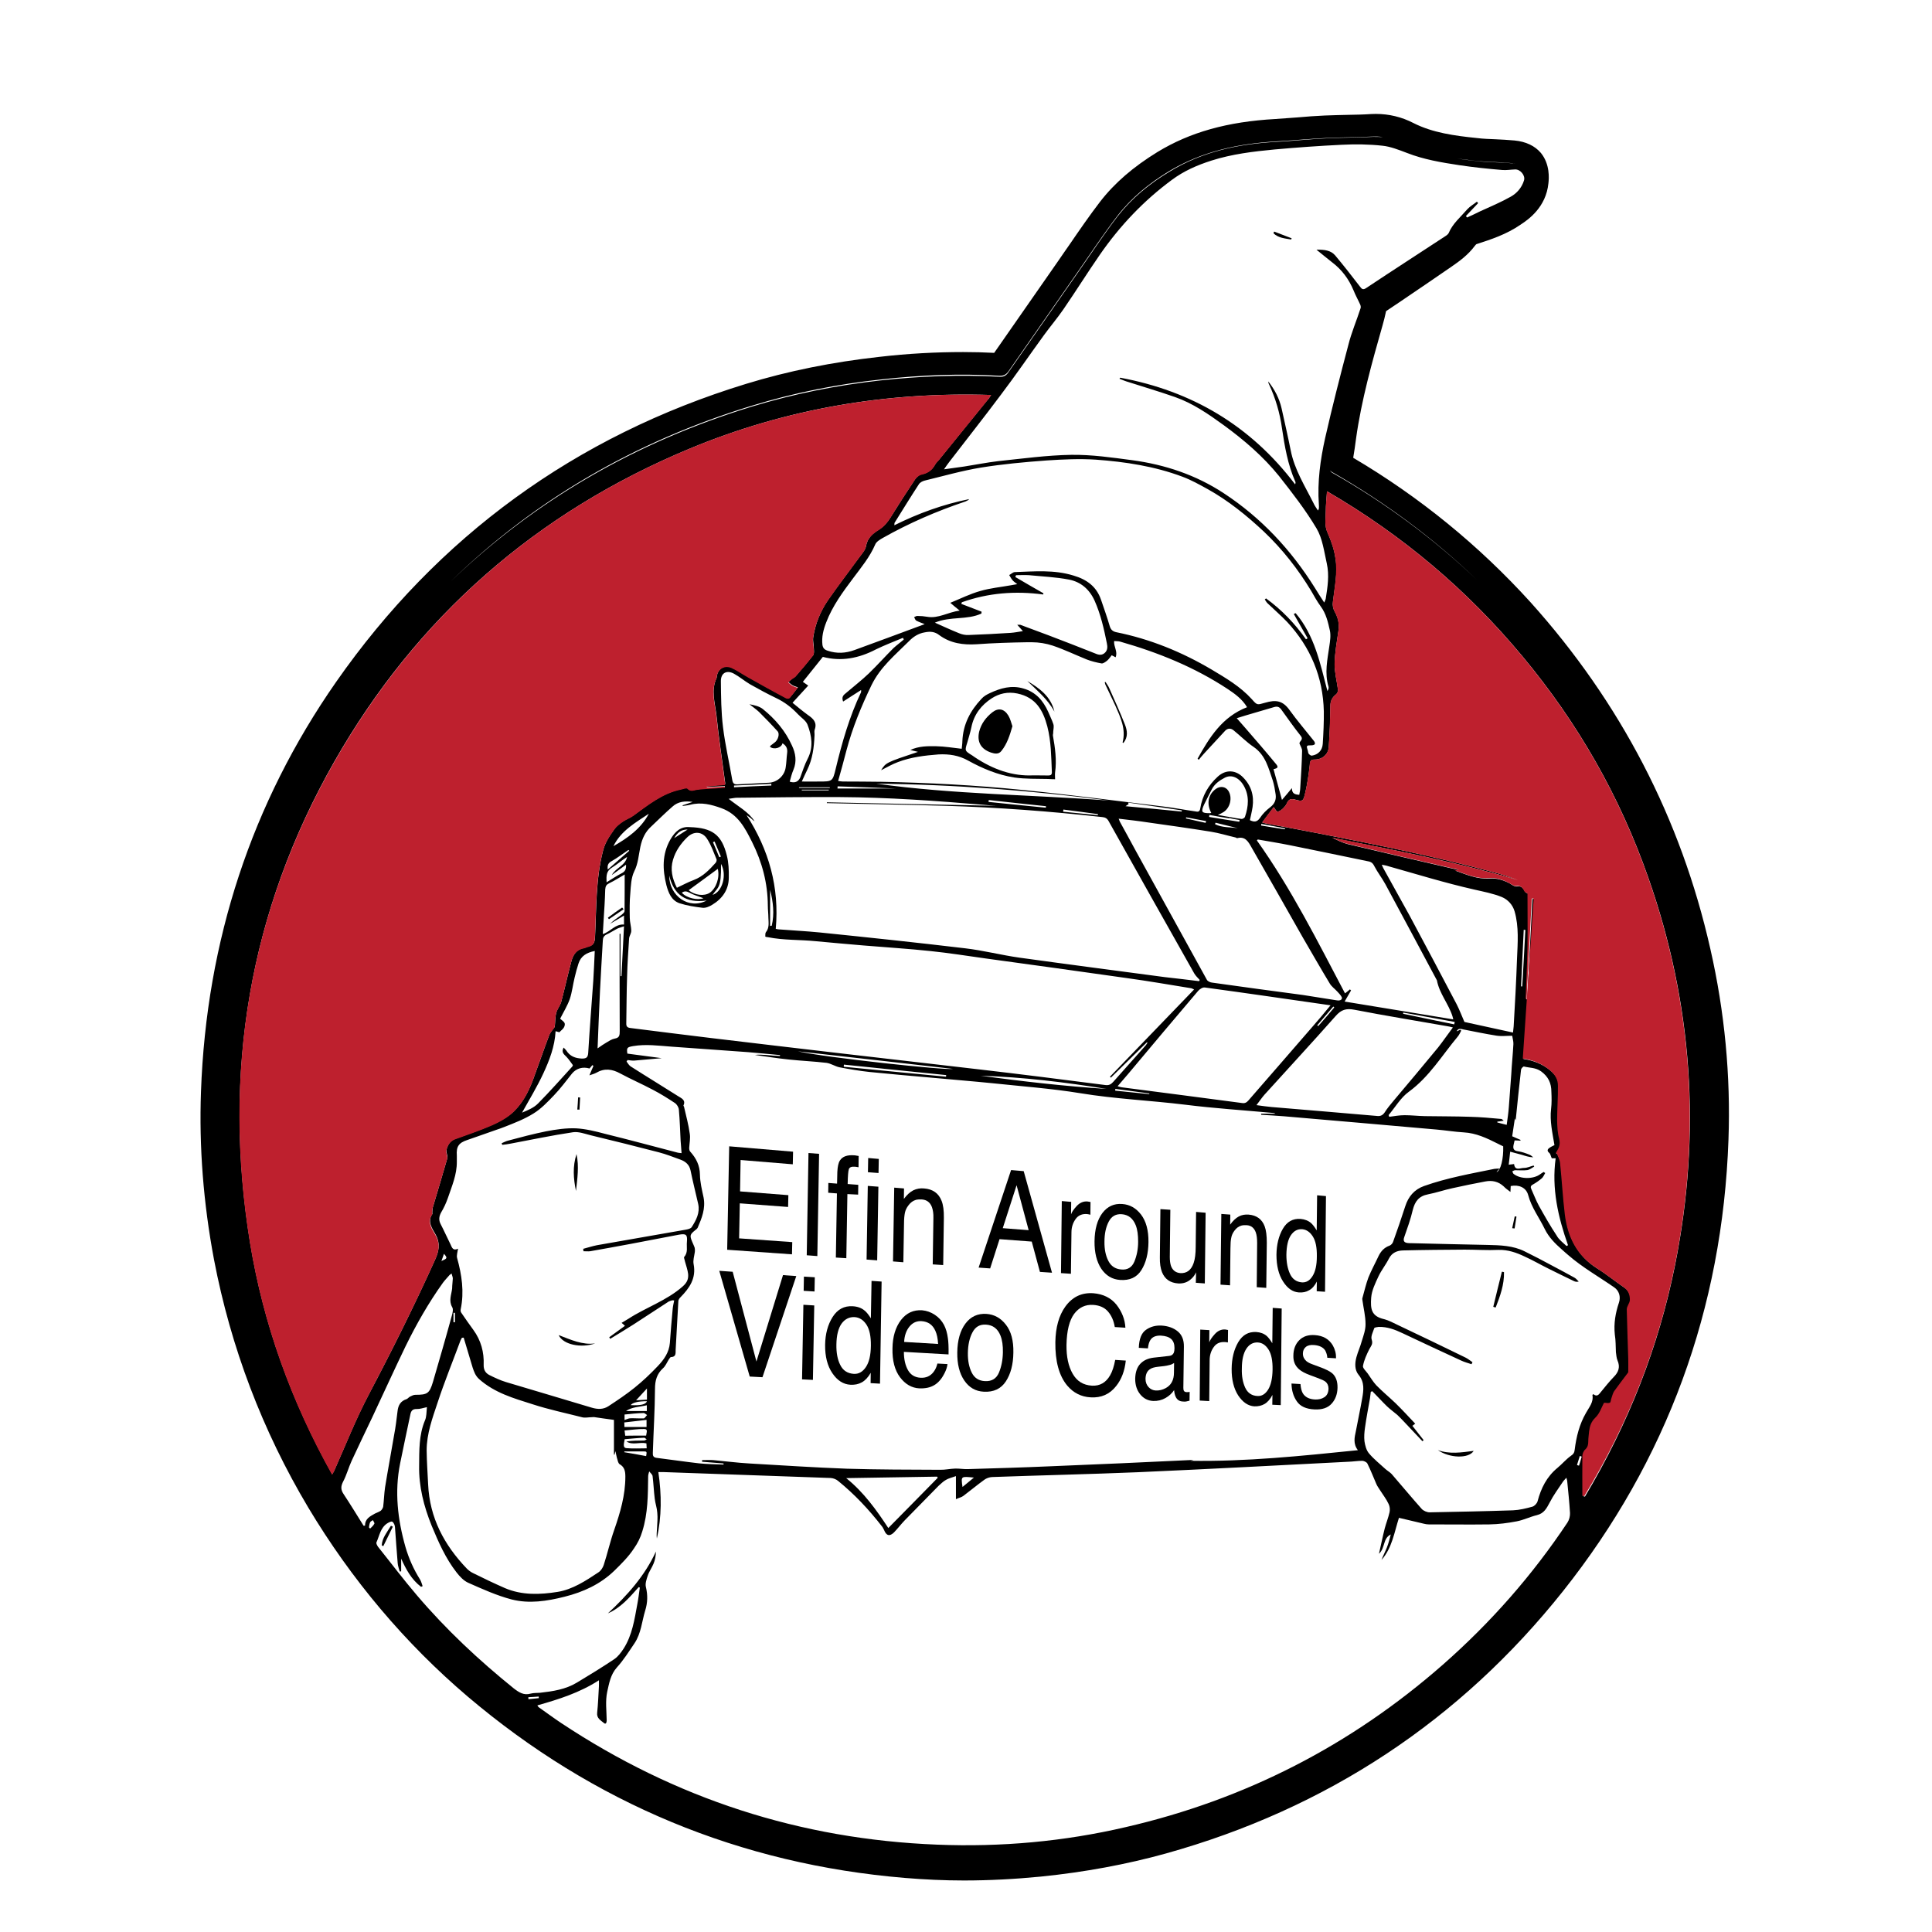 <?xml version="1.0" encoding="utf-8"?>
<!-- Generator: Adobe Illustrator 23.0.1, SVG Export Plug-In . SVG Version: 6.00 Build 0)  -->
<svg version="1.1" id="Layer_3" xmlns="http://www.w3.org/2000/svg" xmlns:xlink="http://www.w3.org/1999/xlink" x="0px" y="0px"
	 viewBox="0 0 144 144" style="enable-background:new 0 0 144 144;" xml:space="preserve">
<style type="text/css">
	.st0{fill:#BE202E;}
</style>
<path d="M33.09,93.45c-0.06,0.19-0.12,0.34-0.19,0.54C33.34,93.8,33.37,93.77,33.09,93.45z M108.61,11.82
	c0.47,0.07,0.95,0.13,1.41,0.18c0.93,0.11,1.87,0.09,2.8,0.18c0.08,0.01,0.15,0.02,0.22,0.05c-0.07-0.02-0.14-0.05-0.22-0.05
	c-0.05-0.01-0.08-0.02-0.13-0.02c-0.92-0.09-1.87-0.08-2.79-0.18C109.48,11.92,109.05,11.87,108.61,11.82z M103.07,10.22
	c-0.26-0.05-0.53-0.05-0.81-0.04c-1.16,0.06-2.31,0.05-3.47,0.11c-1.23,0.06-2.44,0.18-3.66,0.25c-2.82,0.16-5.54,0.74-8.01,2.23
	c-1.46,0.89-2.77,1.95-3.82,3.3c-1.07,1.39-2.04,2.87-3.05,4.31c-1.69,2.43-3.4,4.87-5.08,7.29c-0.18,0.25-0.36,0.35-0.67,0.34
	c-2.95-0.18-5.88-0.06-8.81,0.27c-3.27,0.35-6.48,0.99-9.62,1.95c-8.74,2.67-16.26,7.05-22.51,13.14
	c6.26-6.03,13.76-10.39,22.46-13.06c3.15-0.96,6.37-1.6,9.64-1.96c2.94-0.32,5.88-0.43,8.83-0.27c0.32,0.02,0.5-0.08,0.67-0.33
	c1.7-2.44,3.4-4.88,5.1-7.32c1.02-1.45,1.98-2.93,3.06-4.33c1.05-1.34,2.37-2.42,3.84-3.3c2.46-1.51,5.18-2.08,8.02-2.23
	c1.23-0.07,2.45-0.2,3.68-0.26c1.16-0.06,2.32-0.05,3.48-0.11C102.6,10.2,102.84,10.2,103.07,10.22z M110.08,43.22
	c-3.26-3.13-6.89-5.81-10.84-8.06c-0.05-0.04-0.06-0.07-0.09-0.09c0.02,0.07,0.08,0.13,0.19,0.19
	C103.26,37.48,106.84,40.14,110.08,43.22z M127.48,70.73c1.07,4.69,1.52,9.48,1.35,14.21c-0.44,12.6-4.6,23.92-12.32,33.64
	c-7.67,9.65-17.63,16.23-29.62,19.57c-2.92,0.81-6.05,1.39-9.31,1.72c-1.94,0.19-3.87,0.29-5.74,0.29c-1.47,0-2.95-0.07-4.39-0.19
	c-12.27-1.02-23.22-5.57-32.58-13.51c-4.69-3.99-8.68-8.73-11.89-14.09c-3.42-5.73-5.78-11.95-7.03-18.49
	c-0.79-4.19-1.12-8.4-0.97-12.52c0.4-11.24,3.78-21.51,10.07-30.53C32.62,39.98,42.9,32.5,55.61,28.61
	c3.13-0.96,6.47-1.63,9.92-2.01c2.14-0.25,4.24-0.36,6.26-0.36c0.77,0,1.55,0.02,2.31,0.06c1.6-2.3,3.2-4.6,4.8-6.89
	c0.28-0.4,0.55-0.81,0.83-1.2c0.72-1.05,1.47-2.14,2.26-3.17c1.09-1.41,2.49-2.61,4.28-3.71c2.43-1.48,5.22-2.26,8.78-2.46
	c0.55-0.04,1.1-0.08,1.66-0.12c0.67-0.06,1.34-0.11,2.02-0.14c0.57-0.02,1.14-0.04,1.73-0.05c0.57-0.01,1.16-0.02,1.73-0.06
	c0.12,0,0.23-0.01,0.35-0.01c0.99,0,1.94,0.23,2.81,0.68c1.41,0.72,3.06,0.95,4.75,1.12c0.46,0.06,0.92,0.07,1.38,0.09
	c0.47,0.02,0.93,0.05,1.4,0.09c0.85,0.08,1.52,0.4,1.97,0.93c0.69,0.85,0.6,1.91,0.56,2.26c-0.18,1.79-1.49,2.7-2.07,3.08
	c-1.07,0.74-2.23,1.11-3.24,1.44c-0.05,0.01-0.07,0.01-0.18,0.15c-0.5,0.67-1.13,1.13-1.74,1.55c-1.31,0.9-2.61,1.79-3.9,2.66
	l-0.97,0.65c-0.08,0.37-0.16,0.71-0.26,1.05c-0.78,2.74-1.58,5.58-1.98,8.46c-0.06,0.48-0.13,0.95-0.21,1.42
	c4.95,2.92,9.38,6.54,13.21,10.76C120.77,52.33,125.29,61.01,127.48,70.73z M124.86,94.24c1.95-9.79,1.31-19.41-2.01-28.84
	c-2.12-6.06-5.26-11.55-9.38-16.49c-4.12-4.95-8.95-9.03-14.56-12.29c-0.04,0.55-0.09,1.02-0.09,1.48c0,0.55-0.12,1.07,0.14,1.62
	c0.27,0.61,0.49,1.25,0.58,1.9c0.18,1.09-0.07,2.17-0.19,3.24c-0.04,0.23,0.01,0.5,0.12,0.7c0.25,0.44,0.37,0.9,0.3,1.41
	c-0.12,0.83-0.28,1.67-0.29,2.51c-0.01,0.63,0.16,1.27,0.25,1.93c0.01,0.11-0.05,0.26-0.13,0.33c-0.3,0.23-0.44,0.49-0.44,0.89
	c-0.01,1.03-0.05,2.05-0.12,3.08c-0.05,0.53-0.49,0.9-1.02,0.9c-0.39-0.01-0.37,0.16-0.4,0.46c-0.08,0.71-0.19,1.44-0.36,2.14
	c-0.13,0.53-0.2,0.53-0.72,0.39c-0.3-0.09-0.49-0.04-0.62,0.27c-0.06,0.14-0.18,0.28-0.29,0.39c-0.12,0.11-0.27,0.23-0.41,0.23
	c-0.09,0-0.18-0.2-0.28-0.33c-0.28,0.36-0.56,0.74-0.86,1.14c0.14,0.04,0.21,0.07,0.29,0.08c1.38,0.26,2.77,0.51,4.14,0.78
	c4.25,0.83,8.48,1.69,12.67,2.81c0.34,0.09,0.68,0.19,1.02,0.29c0.32,0.11,0.62,0.22,0.95,0.33c-4.55-1.33-9.2-2.23-13.84-3.14
	c0.39,0.18,0.76,0.37,1.16,0.47c2.75,0.65,5.52,1.3,8.31,1.94c-0.12,0.01-0.2,0.02-0.29,0.04c0.82,0.29,1.62,0.64,2.51,0.58
	c0.55-0.04,1.04,0.11,1.52,0.36c0.18,0.11,0.37,0.26,0.54,0.23c0.37-0.06,0.49,0.16,0.62,0.41c0.04,0.05,0.11,0.07,0.22,0.14
	c0,1.26,0.02,2.59,0,3.93c-0.02,1.31-0.09,2.63-0.14,3.93c0.02,0,0.05,0,0.07,0c0.13-2.49,0.26-4.98,0.39-7.48c0.05,0,0.09,0,0.14,0
	c-0.27,3.97-0.54,7.94-0.81,11.93c0.71,0.11,1.4,0.35,2.01,0.86c0.41,0.34,0.61,0.7,0.61,1.17c0.01,0.86-0.06,1.73-0.06,2.6
	c0.01,0.44,0.04,0.91,0.15,1.34c0.07,0.29,0.05,0.53-0.08,0.77c-0.06,0.12-0.13,0.22-0.19,0.34c0.04-0.01,0.06-0.02,0.08-0.04
	c0.09,0.26,0.23,0.5,0.26,0.76c0.13,1.27,0.2,2.54,0.35,3.8c0.2,1.67,0.88,3.07,2.35,4c0.71,0.44,1.35,0.97,2.04,1.44
	c0.35,0.23,0.47,0.58,0.46,0.96c-0.01,0.23-0.23,0.46-0.23,0.69c0.02,1.23,0.07,2.45,0.11,3.68c0.01,0.33,0,0.67,0,0.99
	c0,0.04-0.02,0.07-0.05,0.09c-0.34,0.44-0.68,0.89-1,1.34c-0.11,0.15-0.14,0.35-0.21,0.54c-0.04,0.11-0.04,0.28-0.11,0.32
	c-0.11,0.05-0.26,0.01-0.44,0.01c-0.19,0.33-0.33,0.79-0.64,1.1c-0.33,0.32-0.42,0.65-0.47,1.04c-0.02,0.25-0.06,0.49-0.06,0.74
	c0,0.23-0.05,0.42-0.23,0.6c-0.12,0.09-0.2,0.3-0.21,0.46c-0.01,0.99,0,1.98,0,2.98c0.05,0.01,0.09,0.02,0.14,0.04
	C121.35,106.16,123.63,100.41,124.86,94.24z M120.67,97.08c0.14-0.43,0.01-0.88-0.36-1.13c-1.14-0.79-2.36-1.48-3.42-2.4
	c-0.16-0.14-0.33-0.28-0.49-0.43c-0.49-0.43-0.96-0.9-1.26-1.51c-0.41-0.85-0.99-1.6-1.24-2.54c-0.15-0.56-0.69-0.79-1.3-0.67
	c0,0.12-0.01,0.25-0.02,0.44c-0.21-0.16-0.37-0.27-0.5-0.41c-0.4-0.37-0.86-0.47-1.38-0.37c-0.81,0.15-1.62,0.32-2.44,0.5
	c-0.61,0.13-1.21,0.34-1.83,0.46c-0.68,0.13-0.97,0.53-1.13,1.16c-0.16,0.69-0.4,1.35-0.63,2.01c-0.11,0.3-0.02,0.43,0.27,0.46
	c0.09,0.01,0.19,0.01,0.28,0.01c1.89,0.05,3.77,0.09,5.65,0.13c0.95,0.02,1.9,0.05,2.75,0.47c0.71,0.35,1.42,0.72,2.12,1.1
	c0.55,0.29,1.09,0.58,1.63,0.88c0.12,0.07,0.2,0.19,0.3,0.28c-0.15,0.04-0.27,0.01-0.37-0.04c-0.62-0.3-1.24-0.6-1.86-0.91
	c-0.61-0.3-1.19-0.64-1.81-0.92c-0.61-0.29-1.24-0.51-1.95-0.49c-0.83,0.04-1.67-0.02-2.5-0.02c-1.53,0.01-3.06,0.02-4.6,0.06
	c-0.44,0.01-0.83,0.16-1.06,0.61c-0.23,0.46-0.56,0.86-0.78,1.33c-0.23,0.5-0.5,1.04-0.54,1.58c-0.06,0.83,0,1.38,0.95,1.6
	c0.36,0.09,0.7,0.28,1.04,0.44c1.67,0.79,3.35,1.6,5.03,2.42c0.19,0.09,0.35,0.23,0.53,0.35c-0.02,0.05-0.05,0.09-0.07,0.15
	c-0.27-0.09-0.54-0.16-0.79-0.28c-1.46-0.67-2.91-1.35-4.35-2.03c-0.57-0.27-1.14-0.49-1.79-0.47c-0.11,0.01-0.29,0.04-0.32,0.09
	c-0.09,0.28-0.28,0.62-0.19,0.86c0.11,0.34-0.06,0.48-0.18,0.71c-0.2,0.4-0.39,0.81-0.47,1.24c-0.04,0.16,0.22,0.39,0.35,0.57
	c0.21,0.3,0.4,0.62,0.64,0.88c0.46,0.47,0.97,0.89,1.44,1.34c0.5,0.49,0.97,1,1.46,1.52c-0.05,0.05-0.12,0.09-0.21,0.16
	c0.29,0.37,0.57,0.72,0.84,1.07c-0.02,0.02-0.06,0.06-0.09,0.08c-0.44-0.47-0.89-0.95-1.33-1.41c-0.18-0.19-0.35-0.37-0.54-0.55
	c-0.26-0.22-0.54-0.42-0.78-0.65c-0.37-0.36-0.72-0.75-1.09-1.12c-0.04,0.01-0.07,0.04-0.11,0.05c-0.02,0.16-0.04,0.33-0.06,0.48
	c-0.13,0.74-0.27,1.46-0.37,2.18c-0.05,0.34-0.08,0.7-0.04,1.03c0.05,0.32,0.14,0.67,0.34,0.9c0.36,0.43,0.82,0.79,1.23,1.17
	c0.15,0.13,0.33,0.23,0.46,0.37c0.75,0.86,1.48,1.75,2.24,2.6c0.13,0.14,0.39,0.25,0.58,0.25c2.08-0.04,4.14-0.08,6.22-0.15
	c0.48-0.02,0.97-0.14,1.44-0.27c0.15-0.04,0.34-0.23,0.39-0.4c0.26-0.98,0.68-1.83,1.48-2.49c0.34-0.28,0.63-0.63,0.99-0.89
	c0.2-0.13,0.28-0.25,0.3-0.48c0.12-0.96,0.35-1.88,0.84-2.73c0.22-0.41,0.58-0.79,0.48-1.34c0-0.01,0.04-0.02,0.07-0.06
	c0.26,0.22,0.4,0.05,0.56-0.16c0.32-0.39,0.62-0.77,0.96-1.12c0.36-0.36,0.49-0.74,0.28-1.23c-0.08-0.19-0.09-0.42-0.12-0.62
	c-0.02-0.43-0.01-0.88-0.08-1.3C120.27,98.63,120.41,97.85,120.67,97.08z M117.69,109.24c0.07-0.22,0.14-0.44,0.2-0.67
	c-0.05-0.02-0.09-0.04-0.14-0.05c-0.07,0.22-0.14,0.44-0.21,0.67C117.59,109.22,117.65,109.23,117.69,109.24z M116.83,113.48
	c0.13-0.2,0.2-0.48,0.19-0.71c-0.05-0.79-0.13-1.59-0.21-2.38c0-0.06-0.04-0.13-0.06-0.25c-0.12,0.14-0.21,0.22-0.28,0.33
	c-0.33,0.5-0.69,0.98-0.96,1.51c-0.23,0.43-0.42,0.82-0.96,0.95c-0.5,0.12-0.98,0.36-1.49,0.46c-0.68,0.13-1.37,0.22-2.05,0.23
	c-1.51,0.02-3.02,0-4.53,0c-0.12,0-0.23-0.02-0.35-0.05c-0.61-0.14-1.21-0.29-1.86-0.44c-0.35,1.09-0.51,2.25-1.3,3.14
	c0.12-0.32,0.28-0.62,0.4-0.93c0.13-0.32,0.2-0.64,0.29-0.97c-0.6,0.29-0.4,1-0.88,1.44c0.16-0.69,0.28-1.3,0.43-1.89
	c0.11-0.41,0.27-0.81,0.36-1.21c0.04-0.19,0.02-0.43-0.07-0.61c-0.16-0.35-0.41-0.67-0.62-1c-0.09-0.15-0.21-0.3-0.29-0.48
	c-0.22-0.5-0.42-1.03-0.67-1.53c-0.05-0.11-0.25-0.2-0.37-0.21c-0.35,0-0.7,0.06-1.05,0.07c-5.23,0.27-10.46,0.55-15.68,0.78
	c-3.63,0.15-7.26,0.23-10.88,0.36c-0.2,0.01-0.42,0.09-0.57,0.2c-0.54,0.39-1.04,0.81-1.56,1.2c-0.14,0.11-0.32,0.14-0.56,0.25
	c0-0.58,0-1.09,0-1.72c-0.3,0.11-0.54,0.16-0.74,0.28c-0.2,0.11-0.37,0.28-0.55,0.44c-0.84,0.85-1.69,1.72-2.53,2.58
	c-0.27,0.28-0.51,0.6-0.79,0.89c-0.33,0.33-0.58,0.26-0.75-0.18c-0.05-0.09-0.09-0.19-0.16-0.27c-0.97-1.25-2.03-2.38-3.26-3.38
	c-0.14-0.12-0.36-0.21-0.56-0.22c-4.15-0.15-8.31-0.29-12.45-0.44c-0.12,0-0.23,0-0.39,0c0.25,1.69,0.25,3.33-0.11,4.95
	c-0.04-0.26,0-0.51,0.01-0.76c0.02-0.39,0.06-0.77,0.02-1.16c-0.02-0.35-0.15-0.7-0.19-1.05c-0.07-0.56-0.09-1.12-0.16-1.68
	c-0.02-0.13-0.16-0.23-0.25-0.35c-0.04,0.13-0.08,0.25-0.08,0.37c-0.02,1.38-0.01,2.75-0.44,4.11c-0.14,0.47-0.35,0.88-0.61,1.25
	c-0.41,0.63-0.95,1.16-1.48,1.68c-1.04,1-2.3,1.58-3.7,1.93c-1.31,0.33-2.64,0.54-3.96,0.2c-1.1-0.29-2.16-0.77-3.2-1.23
	c-0.35-0.15-0.65-0.47-0.89-0.78c-0.82-1.05-1.35-2.26-1.86-3.49c-0.58-1.44-0.96-2.92-0.93-4.47c0.01-1.13-0.02-2.28,0.43-3.36
	c0.13-0.28,0.11-0.63,0.15-1c-0.28,0.06-0.53,0.15-0.76,0.14c-0.33-0.01-0.43,0.16-0.48,0.43c-0.26,1.21-0.51,2.43-0.76,3.64
	c-0.42,2.1-0.18,4.17,0.4,6.21c0.25,0.86,0.61,1.67,1.09,2.43c0.09,0.15,0.13,0.33,0.19,0.49c-0.04,0.02-0.07,0.04-0.12,0.05
	c-0.71-0.54-1.12-1.3-1.48-2.1c0,0.32,0,0.63,0,0.95c-0.04,0-0.07,0.01-0.11,0.01c-0.05-0.21-0.14-0.42-0.15-0.64
	c-0.08-0.89-0.13-1.77-0.2-2.66c-0.01-0.15-0.08-0.33-0.2-0.41c-0.06-0.05-0.27,0.05-0.39,0.13c-0.49,0.33-0.57,0.91-0.79,1.41
	c-0.04,0.07,0.05,0.22,0.11,0.32c0.97,1.21,1.9,2.45,2.91,3.63c2.18,2.56,4.61,4.83,7.21,6.93c0.39,0.3,0.75,0.54,1.27,0.39
	c0.22-0.06,0.46-0.04,0.69-0.06c0.96-0.11,1.91-0.25,2.75-0.76c0.95-0.57,1.88-1.14,2.79-1.75c0.28-0.19,0.5-0.49,0.69-0.78
	c0.64-1,0.81-2.16,1.02-3.3c0.08-0.41,0.13-0.83,0.19-1.25c-0.02-0.01-0.06-0.02-0.08-0.04c-0.68,0.76-1.33,1.54-2.3,1.96
	c1.44-1.34,2.75-2.79,3.58-4.61c-0.01,0.33-0.06,0.63-0.18,0.91c-0.12,0.3-0.33,0.58-0.43,0.89c-0.09,0.27-0.2,0.58-0.14,0.84
	c0.15,0.61,0.13,1.19-0.05,1.76c-0.25,0.82-0.3,1.69-0.79,2.43c-0.42,0.62-0.82,1.26-1.32,1.81c-0.48,0.54-0.58,1.2-0.72,1.81
	c-0.15,0.69-0.05,1.42-0.04,2.14c0,0.15-0.06,0.32-0.2,0.2c-0.23-0.2-0.56-0.35-0.51-0.77c0.07-0.65,0.09-1.31,0.13-1.96
	c0.01-0.12,0-0.25,0-0.46c-1.44,0.93-3,1.42-4.59,1.87c0.05,0.06,0.06,0.09,0.08,0.12c0.57,0.4,1.12,0.81,1.69,1.19
	c8.5,5.64,17.83,8.67,28.03,9.07c4.75,0.19,9.45-0.23,14.07-1.31c8.89-2.05,16.77-6.09,23.63-12.11
	C111.14,120.91,114.22,117.4,116.83,113.48z M116.76,92.87c0.04-0.01,0.07-0.04,0.11-0.06c-0.74-2.1-1.23-4.22-0.92-6.48
	c-0.13,0-0.25,0-0.29,0c-0.08-0.16-0.09-0.32-0.19-0.4c-0.19-0.16-0.13-0.28,0.04-0.39c0.09-0.07,0.22-0.12,0.35-0.19
	c-0.15-0.91-0.36-1.8-0.25-2.71c0.05-0.42,0.04-0.84,0.02-1.26c0-0.64-0.22-1.13-0.77-1.53c-0.41-0.29-0.85-0.25-1.28-0.36
	c-0.06,0-0.2,0.15-0.21,0.23c-0.15,1.27-0.27,2.54-0.4,3.78c0,0-0.02-0.05-0.06-0.14c-0.07,0.48-0.14,0.9-0.2,1.33
	c0.21,0.09,0.42,0.19,0.62,0.27c0,0.02-0.01,0.04-0.01,0.06c-0.14-0.01-0.28-0.02-0.43-0.02c-0.02,0.11-0.05,0.21-0.07,0.3
	c-0.07,0.29-0.02,0.47,0.33,0.51c0.28,0.04,0.56,0.14,0.84,0.25c0.11,0.04,0.2,0.13,0.29,0.2c-0.32-0.01-0.6-0.11-0.86-0.19
	c-0.28-0.08-0.55-0.15-0.86-0.23c-0.04,0.34-0.07,0.67-0.11,0.97c0.18-0.02,0.28-0.04,0.4-0.05c0.06,0.54,0.48,0.28,0.74,0.29
	c0.25,0,0.48-0.12,0.72-0.18c0.01,0.02,0.02,0.06,0.04,0.08c-0.16,0.09-0.33,0.23-0.5,0.26c-0.3,0.04-0.62,0.01-0.93,0.01
	c-0.07,0.01-0.13,0.05-0.2,0.08c0.02,0.06,0.05,0.15,0.09,0.19c0.5,0.41,1.49,0.41,2,0.02c0.08-0.06,0.16-0.11,0.25-0.16
	c0.04,0.04,0.07,0.06,0.11,0.08c-0.08,0.13-0.14,0.29-0.25,0.39c-0.21,0.18-0.44,0.34-0.69,0.48c-0.16,0.09-0.16,0.19-0.09,0.34
	c0.19,0.41,0.34,0.83,0.56,1.23c0.42,0.75,0.85,1.51,1.33,2.23C116.19,92.4,116.5,92.62,116.76,92.87z M113.46,73.52
	c0.08-1.4,0.16-2.81,0.23-4.21c-0.04,0-0.08,0-0.12-0.01c-0.07,1.41-0.13,2.81-0.2,4.22C113.41,73.52,113.43,73.52,113.46,73.52z
	 M113.59,13.45c0.12-0.37-0.28-0.85-0.68-0.82c-0.32,0.01-0.63,0.07-0.95,0.04c-1.06-0.09-2.14-0.2-3.2-0.36
	c-1.32-0.2-2.64-0.42-3.89-0.91c-0.61-0.23-1.23-0.48-1.84-0.54c-1-0.11-2.02-0.12-3.02-0.07c-1.67,0.08-3.34,0.2-5.01,0.35
	c-1.59,0.15-3.17,0.34-4.71,0.83c-1.06,0.34-2.05,0.77-2.95,1.44c-2.1,1.55-3.87,3.42-5.36,5.57c-0.92,1.33-1.79,2.72-2.71,4.06
	c-0.46,0.67-0.98,1.28-1.46,1.94c-1.07,1.47-2.1,2.98-3.2,4.43c-1.26,1.69-2.57,3.34-3.85,5.01c-0.13,0.16-0.25,0.35-0.4,0.56
	c0.55-0.08,1.03-0.14,1.51-0.21c0.84-0.13,1.68-0.3,2.53-0.4c1.82-0.19,3.63-0.44,5.45-0.47c1.52-0.02,3.03,0.2,4.54,0.4
	c2.45,0.33,4.75,1.1,6.82,2.46c2.79,1.83,5.02,4.22,6.79,7.05c0.21,0.35,0.44,0.7,0.7,1.1c0.06-0.14,0.09-0.2,0.11-0.27
	c0.14-0.88,0.28-1.76,0.08-2.65c-0.2-0.89-0.32-1.86-0.76-2.6c-0.82-1.38-1.81-2.65-2.8-3.91c-1.18-1.46-2.6-2.68-4.12-3.79
	c-1.14-0.83-2.3-1.63-3.64-2.1c-1.2-0.42-2.43-0.78-3.64-1.17c-0.16-0.06-0.33-0.12-0.49-0.19c0.01-0.02,0.04-0.05,0.05-0.08
	c5.34,0.99,9.72,3.57,13.04,7.95c0.04-0.11,0.04-0.16,0.01-0.21c-0.56-1.27-0.79-2.63-0.99-3.98c-0.16-1.14-0.48-2.23-0.97-3.28
	c-0.04-0.06-0.04-0.13-0.05-0.2c0.48,0.61,0.82,1.26,0.99,2c0.23,1.04,0.47,2.08,0.68,3.13c0.28,1.44,1.06,2.66,1.7,3.94
	c0.08,0.19,0.21,0.35,0.33,0.55c0.05-0.08,0.07-0.12,0.07-0.14c0.01-0.11,0.01-0.21,0-0.32c-0.12-1.68,0.11-3.33,0.47-4.95
	c0.53-2.33,1.12-4.64,1.73-6.94c0.23-0.92,0.61-1.8,0.9-2.7c0.04-0.08,0.02-0.2-0.01-0.28c-0.16-0.36-0.36-0.71-0.51-1.09
	c-0.35-0.83-0.86-1.52-1.58-2.07c-0.36-0.28-0.72-0.58-1.18-0.95c0.58-0.01,1.06,0.04,1.39,0.42c0.63,0.75,1.23,1.52,1.83,2.3
	c0.13,0.16,0.21,0.32,0.47,0.15c1.98-1.32,3.99-2.61,5.98-3.92c0.07-0.05,0.14-0.11,0.18-0.18c0.3-0.72,0.9-1.21,1.4-1.79
	c0.2-0.22,0.48-0.37,0.71-0.56c0.04,0.04,0.06,0.07,0.09,0.11c-0.3,0.32-0.61,0.64-0.91,0.96c0.02,0.04,0.06,0.07,0.09,0.11
	c0.33-0.15,0.65-0.3,0.97-0.46c0.77-0.35,1.55-0.68,2.28-1.09C113.05,14.41,113.42,14,113.59,13.45z M113.07,71.45
	c0.05-1.18,0.15-2.37-0.18-3.52c-0.14-0.49-0.5-0.88-0.95-1.07c-0.67-0.27-1.37-0.4-2.07-0.56c-2.16-0.49-4.27-1.14-6.4-1.74
	c-0.14-0.05-0.29-0.07-0.48-0.11c0.06,0.13,0.08,0.2,0.12,0.27c0.64,1.17,1.3,2.33,1.94,3.5c1.18,2.21,2.36,4.41,3.52,6.63
	c0.21,0.41,0.37,0.84,0.58,1.32c1.12,0.25,2.36,0.51,3.62,0.79c0.02-0.19,0.04-0.33,0.05-0.46
	C112.92,74.81,113.01,73.13,113.07,71.45z M112.8,77.82c0.01-0.21-0.06-0.41-0.09-0.62c-0.42,0-0.81,0.05-1.18-0.01
	c-0.82-0.13-1.63-0.3-2.45-0.46c-0.18-0.04-0.39-0.12-0.51,0.14c0.11-0.05,0.19-0.08,0.26-0.12c0.04,0.02,0.06,0.05,0.08,0.07
	c-0.08,0.14-0.14,0.3-0.25,0.43c-1.18,1.41-2.12,3-3.65,4.12c-0.61,0.44-1.02,1.16-1.51,1.74c0.01,0.05,0.02,0.08,0.05,0.13
	c0.37-0.05,0.76-0.12,1.14-0.12c0.5,0,1,0.06,1.51,0.07c1.13,0.02,2.26,0.01,3.4,0.05c0.77,0.02,1.53,0.09,2.29,0.16
	c0.06,0,0.09,0.06,0.19,0.13c-0.2,0.04-0.34,0.05-0.48,0.07c0,0.02,0,0.04,0,0.06c0.21,0.06,0.42,0.11,0.7,0.18
	c0.06-0.46,0.13-0.89,0.16-1.33c0.07-0.81,0.11-1.62,0.18-2.43C112.68,79.33,112.76,78.57,112.8,77.82z M111.54,87.37
	c0.32-0.12,0.53-1.02,0.5-1.93c-0.14-0.07-0.28-0.13-0.41-0.2c-0.81-0.41-1.61-0.79-2.54-0.84c-0.68-0.04-1.34-0.15-2.02-0.21
	c-3.79-0.33-7.59-0.67-11.38-0.99c-0.56-0.05-1.13-0.07-1.69-0.11c0-0.02,0-0.06,0-0.08c0.36,0,0.71,0,1.06,0
	c-0.07-0.05-0.14-0.06-0.2-0.06c-2.17-0.2-4.35-0.34-6.51-0.61c-2.6-0.32-5.24-0.43-7.84-0.86c-2.15-0.35-4.34-0.51-6.51-0.74
	c-1.49-0.15-3-0.27-4.5-0.41c-1.56-0.14-3.12-0.27-4.68-0.43c-0.76-0.08-1.51-0.21-2.25-0.35c-0.33-0.07-0.63-0.28-0.96-0.33
	c-0.93-0.11-1.89-0.15-2.82-0.25c-0.85-0.09-1.68-0.22-2.52-0.34c0.3-0.04,0.61-0.01,0.91,0.01c0.32,0.04,0.63,0.05,0.95,0.07
	c0-0.02,0.01-0.05,0.01-0.07c-0.81-0.07-1.6-0.16-2.4-0.22c-1.9-0.14-3.8-0.27-5.71-0.41c-0.95-0.07-1.89-0.2-2.84-0.04
	c-0.46,0.08-0.49,0.13-0.43,0.56c0.86,0.12,1.73,0.23,2.56,0.34c-0.68,0.06-1.35,0.12-2.04,0.18c-0.16,0.01-0.34-0.02-0.5-0.04
	c-0.04,0.04-0.06,0.07-0.08,0.11c0.09,0.12,0.18,0.28,0.3,0.36c1.17,0.75,2.36,1.47,3.54,2.22c0.23,0.15,0.6,0.28,0.4,0.7
	c-0.01,0.02,0.05,0.07,0.05,0.12c0.15,0.65,0.33,1.31,0.42,1.97c0.06,0.34-0.02,0.71-0.04,1.06c0,0.11,0.01,0.22,0.08,0.29
	c0.44,0.49,0.71,1.02,0.72,1.72c0.01,0.56,0.15,1.13,0.27,1.69c0.16,0.83-0.13,1.54-0.44,2.26c-0.04,0.07-0.11,0.13-0.18,0.18
	c-0.4,0.32-0.42,0.4-0.23,0.86c0.06,0.15,0.14,0.3,0.19,0.46c0.02,0.09,0.02,0.21,0.01,0.3c-0.04,0.3-0.15,0.63-0.09,0.92
	c0.2,1.04-0.3,1.77-0.98,2.46c-0.08,0.07-0.16,0.2-0.16,0.3c-0.07,1.2-0.13,2.4-0.2,3.61c-0.01,0.25,0.05,0.54-0.35,0.55
	c-0.06,0-0.12,0.14-0.18,0.21c-0.13,0.21-0.23,0.46-0.41,0.62c-0.46,0.42-0.6,0.92-0.6,1.54c-0.01,1.59-0.11,3.16-0.16,4.74
	c-0.01,0.2,0,0.36,0.27,0.4c1.06,0.13,2.11,0.29,3.17,0.41c0.61,0.06,1.21,0.07,1.83,0.09c0-0.02,0-0.05,0-0.08
	c-0.54-0.05-1.06-0.08-1.6-0.13c0-0.05,0-0.08,0-0.12c0.28,0,0.56-0.02,0.83,0c0.9,0.08,1.8,0.2,2.7,0.25
	c2.42,0.14,4.84,0.3,7.26,0.39c2.32,0.07,4.63,0.07,6.96,0.08c0.36,0.01,0.74-0.08,1.11-0.09c0.3-0.01,0.63,0.05,0.93,0.04
	c2.05-0.06,4.1-0.12,6.15-0.21c3.51-0.14,7.04-0.3,10.56-0.47c0.02,0,0.05,0,0.12,0.01c-0.11,0.02-0.18,0.04-0.23,0.05
	c4.15,0.07,8.27-0.36,12.49-0.79c-0.37-0.48-0.25-0.96-0.15-1.42c0.15-0.82,0.33-1.62,0.47-2.44c0.11-0.61,0.19-1.21-0.27-1.76
	c-0.3-0.37-0.28-0.86-0.16-1.31c0.11-0.41,0.29-0.79,0.4-1.2c0.13-0.42,0.29-0.85,0.28-1.28c0-0.58-0.15-1.17-0.23-1.76
	c-0.01-0.06-0.02-0.12,0-0.18c0.14-0.5,0.26-1.02,0.44-1.51c0.22-0.55,0.51-1.07,0.76-1.61c0.18-0.37,0.43-0.64,0.83-0.78
	c0.11-0.05,0.21-0.16,0.25-0.27c0.32-0.89,0.62-1.76,0.91-2.66c0.23-0.72,0.67-1.25,1.4-1.51c1.72-0.61,3.49-0.92,5.25-1.28
	c0.11-0.02,0.22-0.01,0.39-0.02C111.65,87.22,111.6,87.28,111.54,87.37z M108.39,76.35c0.01-0.06,0.02-0.12,0.04-0.18
	c-1.28-0.23-2.56-0.47-3.84-0.7c-0.01,0.04-0.01,0.06-0.01,0.09C105.85,75.83,107.12,76.09,108.39,76.35z M108.32,75.98
	c-0.02-0.08-0.04-0.15-0.06-0.23c-0.29-0.93-0.98-1.7-1.16-2.68c-1.28-2.39-2.56-4.8-3.85-7.18c-0.26-0.47-0.58-0.88-0.82-1.34
	c-0.13-0.27-0.29-0.33-0.54-0.37c-1.91-0.4-3.83-0.79-5.74-1.18c-0.79-0.16-1.6-0.29-2.4-0.43c-0.02,0.02-0.05,0.05-0.07,0.07
	c2.56,3.59,4.53,7.53,6.57,11.4c0.15-0.12,0.27-0.21,0.37-0.3c0.02,0.04,0.06,0.06,0.08,0.08c-0.15,0.27-0.32,0.54-0.48,0.83
	C102.9,75.08,105.59,75.54,108.32,75.98z M108.29,76.58c-0.18-0.05-0.28-0.07-0.4-0.09c-2.31-0.41-4.63-0.78-6.94-1.23
	c-0.62-0.12-0.99,0-1.4,0.47c-1.75,1.98-3.55,3.92-5.32,5.88c-0.19,0.22-0.35,0.46-0.58,0.76c0.44,0.06,0.78,0.11,1.12,0.14
	c2.63,0.22,5.26,0.44,7.9,0.67c0.23,0.02,0.39-0.06,0.53-0.26c0.2-0.32,0.44-0.6,0.68-0.89c1.11-1.32,2.22-2.63,3.31-3.96
	C107.56,77.6,107.9,77.1,108.29,76.58z M99.64,74.56c0.27,0.05,0.44-0.08,0.36-0.25c-0.08-0.15-0.21-0.28-0.33-0.41
	c-0.18-0.2-0.42-0.36-0.56-0.6c-0.69-1.14-1.35-2.3-2.02-3.45c-1.27-2.24-2.54-4.48-3.82-6.71c-0.23-0.41-0.46-0.82-1.05-0.67
	c-0.04,0.01-0.08-0.04-0.13-0.05c-0.61-0.14-1.21-0.33-1.84-0.43c-1.55-0.25-3.12-0.47-4.68-0.69c-0.71-0.11-1.44-0.19-2.19-0.28
	c0.05,0.11,0.06,0.16,0.08,0.21c0.4,0.72,0.79,1.44,1.18,2.16c1.77,3.21,3.54,6.42,5.31,9.63c0.06,0.12,0.26,0.21,0.41,0.22
	c2.25,0.32,4.5,0.62,6.75,0.92C97.96,74.29,98.8,74.43,99.64,74.56z M98.25,76.48c0.41-0.47,0.81-0.92,1.2-1.39
	c-0.02-0.02-0.05-0.05-0.07-0.07c-0.4,0.47-0.79,0.93-1.2,1.4C98.2,76.44,98.23,76.46,98.25,76.48z M99.08,48.17
	c0.06-0.4,0.12-0.81,0.04-1.18c-0.14-0.62-0.28-1.25-0.68-1.79c-0.27-0.37-0.49-0.77-0.72-1.17c-0.98-1.62-2.14-3.1-3.51-4.4
	c-1.28-1.2-2.65-2.31-4.19-3.17c-0.62-0.34-1.24-0.69-1.89-0.93c-2.08-0.78-4.26-1.11-6.45-1.27c-1.21-0.08-2.45-0.02-3.68,0.06
	c-1.63,0.12-3.27,0.27-4.88,0.53c-1.41,0.23-2.8,0.63-4.2,0.97c-0.16,0.04-0.35,0.14-0.43,0.27c-0.62,0.95-1.21,1.91-1.81,2.87
	c-0.02,0.04-0.01,0.08-0.02,0.19c1.81-0.9,3.64-1.56,5.58-1.95c-0.08,0.09-0.19,0.14-0.29,0.18c-2.14,0.72-4.2,1.61-6.16,2.72
	c-0.21,0.12-0.48,0.28-0.56,0.49c-0.4,0.93-1.04,1.7-1.63,2.49c-0.78,1.04-1.55,2.08-2.02,3.31c-0.21,0.54-0.35,1.09-0.28,1.68
	c0.04,0.23,0.14,0.35,0.39,0.43c0.68,0.23,1.34,0.19,2-0.05c1.73-0.63,3.45-1.27,5.23-1.93c-0.22-0.09-0.44-0.16-0.64-0.27
	c-0.07-0.05-0.09-0.16-0.15-0.25c0.09-0.04,0.19-0.11,0.27-0.09c0.23,0,0.47,0.02,0.7,0.06c0.84,0.15,1.54-0.34,2.43-0.46
	c-0.29-0.23-0.49-0.4-0.7-0.58c0.78-0.32,1.48-0.67,2.23-0.88c0.75-0.22,1.53-0.29,2.3-0.43c0.13-0.02,0.25-0.05,0.46-0.08
	c-0.18-0.14-0.29-0.21-0.37-0.32c-0.09-0.11-0.15-0.23-0.23-0.36c0.14-0.07,0.27-0.21,0.41-0.22c1.47-0.05,2.94-0.19,4.39,0.26
	c0.98,0.29,1.7,0.81,2.04,1.79c0.22,0.65,0.46,1.31,0.65,1.97c0.08,0.27,0.22,0.4,0.49,0.46c2.53,0.51,4.88,1.47,7.1,2.78
	c1.07,0.64,2.15,1.27,3.01,2.22c0.4,0.46,0.4,0.42,0.97,0.26c0.84-0.25,1.34-0.15,1.84,0.55c0.56,0.78,1.2,1.52,1.8,2.28
	c0.06,0.07,0.11,0.18,0.08,0.25c-0.02,0.05-0.15,0.09-0.23,0.09c-0.41,0-0.42,0.01-0.29,0.41c0.02,0.08,0.02,0.18,0.07,0.23
	c0.06,0.07,0.16,0.14,0.23,0.13c0.47-0.07,0.78-0.4,0.81-0.88c0.05-0.81,0.09-1.61,0.08-2.42c-0.06-2.57-0.99-4.78-2.73-6.66
	c-0.47-0.49-0.98-0.93-1.47-1.4c-0.08-0.08-0.14-0.19-0.2-0.28c0.04-0.02,0.06-0.06,0.09-0.08c1.16,0.84,2.15,1.87,2.98,3.05
	c0.05-0.02,0.08-0.05,0.12-0.08c-0.34-0.6-0.69-1.2-1.03-1.81c0.05-0.02,0.09-0.04,0.14-0.06c1.42,1.67,1.83,3.76,2.37,5.81
	c0.06-0.11,0.11-0.22,0.08-0.33C98.71,50.15,98.94,49.16,99.08,48.17z M97.82,76.53c0.43-0.49,0.86-1,1.35-1.6
	c-3.2-0.46-6.28-0.91-9.38-1.33c-0.15-0.02-0.39,0.13-0.5,0.27c-1.75,2.05-3.48,4.12-5.2,6.17c-0.26,0.3-0.51,0.6-0.79,0.92
	c0.13,0.04,0.22,0.07,0.3,0.08c2.99,0.39,5.96,0.77,8.95,1.17c0.22,0.04,0.36-0.02,0.51-0.2C94.65,80.19,96.23,78.36,97.82,76.53z
	 M97.05,55.98c0.01-0.19-0.12-0.37-0.19-0.55c-0.04-0.19,0.33-0.28,0.09-0.58c-0.5-0.63-0.97-1.3-1.44-1.95
	c-0.15-0.21-0.29-0.27-0.54-0.2c-0.7,0.21-1.41,0.42-2.11,0.62c-0.21,0.07-0.41,0.13-0.68,0.21c0.25,0.29,0.44,0.5,0.63,0.72
	c0.76,0.88,1.52,1.75,2.25,2.64c0.25,0.28,0.21,0.36-0.14,0.44c0.21,0.76,0.42,1.52,0.63,2.29c0.25-0.28,0.49-0.58,0.74-0.88
	c0,0.42,0.23,0.48,0.55,0.5c0.02-0.16,0.07-0.32,0.07-0.47C96.97,57.85,97.03,56.91,97.05,55.98z M95.77,61.81
	c0-0.02,0-0.05,0.01-0.07c-0.6-0.12-1.18-0.22-1.77-0.33c0,0.04-0.01,0.08-0.01,0.12C94.58,61.63,95.17,61.72,95.77,61.81z
	 M94.67,60.17c0.34-0.26,0.46-0.56,0.41-0.95c-0.05-0.35-0.11-0.7-0.21-1.03c-0.32-0.92-0.53-1.89-1.42-2.51
	c-0.54-0.36-1-0.84-1.51-1.25c-0.2-0.16-0.42-0.16-0.61,0.02c-0.53,0.57-1.06,1.14-1.59,1.72c-0.14,0.15-0.26,0.3-0.39,0.46
	c-0.02-0.02-0.06-0.05-0.09-0.08c0.89-1.59,1.83-3.12,3.69-3.84c-0.37-0.61-0.9-0.99-1.44-1.35c-2.47-1.63-5.19-2.73-8.03-3.54
	c-0.14-0.04-0.29-0.02-0.44-0.04c-0.04,0.43,0.29,0.78,0.11,1.21c-0.12-0.06-0.2-0.11-0.29-0.15c-0.12,0.15-0.21,0.29-0.35,0.41
	c-0.12,0.09-0.28,0.21-0.4,0.2c-0.39-0.07-0.76-0.16-1.12-0.3c-0.84-0.34-1.67-0.74-2.53-1.03c-0.49-0.16-1.03-0.25-1.55-0.25
	c-0.13,0-0.25,0-0.37,0c-1.25,0.02-2.51,0.06-3.76,0.15c-1,0.06-1.94-0.07-2.77-0.68c-0.33-0.26-0.67-0.29-1.07-0.21
	c-0.5,0.08-0.88,0.34-1.2,0.67c-1.02,1.02-2.11,1.9-2.78,3.26c-0.76,1.58-1.42,3.17-1.87,4.87c-0.19,0.75-0.4,1.49-0.62,2.28
	c0.16,0.02,0.26,0.04,0.35,0.04c0.95,0,1.9,0.01,2.85,0.02c3.52,0.07,7.04,0.25,10.55,0.61c3.49,0.35,6.98,0.81,10.46,1.23
	c0.79,0.09,1.58,0.25,2.37,0.36c0.16,0.02,0.36,0.11,0.41-0.21c0.15-0.95,0.6-1.73,1.3-2.37c0.63-0.58,1.37-0.48,1.88,0.04
	c0.62,0.62,0.84,1.37,0.72,2.22c-0.05,0.33-0.13,0.65-0.2,0.98c0.32,0.16,0.53,0.14,0.74-0.15C94.11,60.66,94.38,60.39,94.67,60.17z
	 M92.79,60.89c0.27-0.79,0.34-1.58-0.09-2.33c-0.35-0.61-0.91-0.85-1.4-0.6c-0.41,0.21-0.78,0.47-1,0.91
	c-0.18,0.36-0.37,0.71-0.55,1.09c-0.25,0.55-0.2,0.65,0.39,0.65v0.13c-0.01,0.05-0.02,0.11-0.02,0.15c0.75,0.12,1.51,0.25,2.25,0.36
	c0.01-0.05,0.01-0.08,0.02-0.13c-0.23-0.04-0.48-0.08-0.71-0.13l0.01-0.09c0.29,0.06,0.57,0.11,0.85,0.14
	C92.61,61.05,92.77,60.96,92.79,60.89z M92.26,61.73c-0.56-0.14-1.11-0.27-1.66-0.41c-0.01,0.04-0.02,0.07-0.04,0.11
	C91.1,61.7,91.69,61.64,92.26,61.73z M89.86,61.33c0.01-0.05,0.02-0.09,0.04-0.13c-0.5-0.09-1-0.19-1.49-0.28
	c-0.01,0.02-0.01,0.06-0.02,0.08C88.88,61.11,89.37,61.23,89.86,61.33z M89.37,73.13c0.01-0.02,0.04-0.06,0.05-0.09
	c-0.14-0.16-0.3-0.3-0.41-0.49c-2.14-3.78-4.26-7.57-6.38-11.35c-0.11-0.2-0.25-0.28-0.47-0.3c-3.87-0.43-7.76-0.72-11.66-0.84
	c-2.95-0.09-5.91-0.13-8.87-0.2c0-0.02,0-0.04,0-0.06c4.21,0.08,8.44,0.18,12.65,0.26c-0.3-0.01-0.61-0.05-0.91-0.07
	c-3.58-0.3-7.17-0.56-10.77-0.58c-2.56-0.01-5.12,0.02-7.69,0.05c-0.16,0-0.34,0.05-0.6,0.08c0.72,0.58,1.47,0.96,1.93,1.67
	c-0.11-0.06-0.19-0.15-0.28-0.23c-0.11-0.08-0.21-0.15-0.32-0.23c1.67,2.59,2.46,5.38,2.18,8.48c0.06,0.01,0.15,0.04,0.23,0.04
	c1.02,0.08,2.04,0.13,3.05,0.23c3.62,0.37,7.22,0.75,10.83,1.18c1.37,0.16,2.71,0.51,4.07,0.7c3.61,0.5,7.22,0.97,10.83,1.45
	C87.68,72.92,88.53,73.03,89.37,73.13z M89,73.75c-0.14-0.06-0.16-0.08-0.2-0.09c-1.61-0.26-3.21-0.54-4.82-0.76
	c-3.5-0.5-7-0.98-10.5-1.46c-1.37-0.19-2.73-0.41-4.1-0.55c-1.67-0.18-3.34-0.28-5.01-0.42c-1.2-0.11-2.4-0.2-3.59-0.32
	c-1.19-0.12-2.38-0.06-3.56-0.3c-0.06,0-0.11-0.01-0.18-0.04c0.01-0.12-0.01-0.25,0.04-0.32c0.28-0.34,0.2-0.74,0.19-1.11
	c0-0.29-0.04-0.58-0.04-0.88c-0.01-1.67-0.42-3.23-1.17-4.73c-0.53-1.06-1.05-2.08-2.28-2.53c-0.77-0.28-1.52-0.47-2.33-0.26
	c-0.19,0.05-0.37,0.06-0.56,0.09c-0.01-0.01-0.01-0.04-0.01-0.05c0.25-0.08,0.49-0.16,0.75-0.25c-0.56-0.08-1.09-0.04-1.52,0.36
	c-0.54,0.47-1.04,0.97-1.56,1.46c-0.46,0.41-0.69,0.92-0.82,1.52c-0.13,0.62-0.16,1.25-0.46,1.84c-0.23,0.48-0.25,1.07-0.29,1.62
	c-0.06,0.61-0.05,1.24-0.04,1.84c0,0.33,0.11,0.64,0.11,0.97c0,0.19-0.14,0.37-0.16,0.56c-0.06,0.95-0.13,1.89-0.15,2.84
	c-0.04,1.16-0.04,2.32-0.06,3.48c-0.01,0.23,0.06,0.33,0.3,0.36c2.01,0.25,4.01,0.51,6.03,0.75c3.1,0.37,6.21,0.74,9.31,1.1
	c3.56,0.42,7.14,0.82,10.7,1.24c3.12,0.36,6.23,0.76,9.35,1.16c0.27,0.04,0.43-0.04,0.6-0.23c0.81-0.91,1.62-1.82,2.43-2.73
	c0.05-0.06,0.08-0.13,0.13-0.2c-0.01,0-0.04-0.01-0.05-0.02c-0.9,0.88-1.79,1.75-2.68,2.63c-0.02-0.02-0.05-0.05-0.07-0.07
	C84.81,78.1,86.88,75.95,89,73.75z M88.08,60.49c0-0.04,0-0.07,0-0.09c-1.33-0.2-2.67-0.39-4-0.58c0.01,0.04,0.02,0.07,0.04,0.11
	c-0.08,0.06-0.16,0.11-0.23,0.16C85.27,60.21,86.67,60.35,88.08,60.49z M85.66,81.55c0-0.02,0-0.04,0.01-0.05
	c-0.85-0.12-1.69-0.22-2.54-0.34c0,0.05-0.01,0.09-0.01,0.13C83.97,81.37,84.81,81.47,85.66,81.55z M82.3,48.7
	c0.26-0.2,0.26-0.48,0.2-0.75c-0.22-1.09-0.46-2.16-0.92-3.19c-0.39-0.85-1.03-1.39-1.9-1.56c-0.98-0.19-1.98-0.23-2.99-0.33
	c-0.32-0.02-0.64,0-0.96,0c-0.02,0.05-0.04,0.09-0.05,0.14c0.7,0.41,1.4,0.82,2.09,1.21c0,0.04-0.01,0.07-0.02,0.09
	c-2.07-0.28-4.1-0.12-6.06,0.58c-0.01,0.04-0.02,0.07-0.04,0.12c0.5,0.19,1,0.39,1.51,0.58c0,0.05-0.01,0.09-0.01,0.14
	c-1.07,0.5-2.33,0.19-3.47,0.68c0.63,0.28,1.21,0.55,1.81,0.79c0.21,0.09,0.46,0.14,0.69,0.13c1.05-0.04,2.1-0.09,3.15-0.16
	c0.29-0.02,0.58-0.08,0.91-0.13c-0.15-0.18-0.26-0.29-0.42-0.47c0.15,0,0.2-0.01,0.23,0c0.71,0.27,1.41,0.53,2.12,0.79
	c1.12,0.43,2.25,0.86,3.37,1.31C81.82,48.79,82.05,48.88,82.3,48.7z M81.83,60.76c0-0.04,0-0.06,0-0.08
	c-0.85-0.12-1.72-0.23-2.57-0.34c-0.01,0.05-0.01,0.11-0.02,0.16C80.1,60.59,80.97,60.67,81.83,60.76z M77.95,60.2
	c0.01-0.04,0.01-0.07,0.01-0.11c-1.42-0.15-2.85-0.3-4.26-0.46c-0.01,0.05-0.02,0.09-0.02,0.14C75.1,59.92,76.52,60.06,77.95,60.2z
	 M73.1,80.18c3.12,0.42,6.23,0.78,9.37,0.98C79.37,80.66,76.25,80.28,73.1,80.18z M73.87,29.44c-7.82-0.25-15.28,1.02-22.42,3.98
	c-11.48,4.77-20.39,12.56-26.54,23.36c-6.35,11.17-8.33,23.16-6.27,35.84c1,6.09,3.07,11.81,6.12,17.26
	c0.07-0.13,0.11-0.18,0.13-0.22c0.86-1.93,1.63-3.9,2.61-5.75c1.73-3.28,3.38-6.59,4.91-9.98c0.29-0.64,0.44-1.21,0.06-1.91
	c-0.23-0.42-0.65-0.96-0.25-1.53c0.02-0.02,0-0.07,0-0.11c0.01-0.15,0.01-0.32,0.06-0.46c0.35-1.2,0.72-2.39,1.06-3.59
	c0.05-0.19-0.11-0.44-0.06-0.64c0.09-0.36,0.27-0.68,0.68-0.82c0.92-0.33,1.86-0.65,2.75-1.04c0.48-0.21,0.95-0.47,1.35-0.79
	c0.82-0.68,1.3-1.59,1.67-2.57c0.41-1.1,0.79-2.22,1.21-3.33c0.09-0.23,0.29-0.43,0.41-0.61c0.04-0.36,0.02-0.71,0.11-1.04
	c0.07-0.29,0.29-0.54,0.37-0.82c0.27-1.02,0.49-2.03,0.76-3.03c0.13-0.49,0.39-0.89,0.93-0.99c0.12-0.01,0.22-0.08,0.34-0.11
	c0.36-0.08,0.47-0.29,0.49-0.67c0.11-2.17,0.05-4.35,0.6-6.48c0.16-0.64,0.51-1.12,0.86-1.62c0.16-0.22,0.4-0.4,0.62-0.55
	c0.23-0.16,0.53-0.27,0.76-0.43c1.11-0.81,2.17-1.68,3.56-1.97c0.16-0.04,0.42-0.14,0.49-0.07c0.22,0.25,0.43,0.14,0.67,0.09
	c0.25-0.04,0.49-0.06,0.74-0.07c0.46-0.04,0.92-0.06,1.38-0.09c0-0.04,0-0.06,0-0.09c-0.44,0.02-0.89,0.05-1.33,0.06
	c0-0.02,0-0.04,0-0.06c0.44-0.04,0.9-0.08,1.34-0.12c0.01-0.06,0.02-0.11,0.01-0.13c-0.22-1.68-0.48-3.36-0.65-5.04
	c-0.11-0.92-0.42-1.86,0.01-2.77c0.01-0.02,0.01-0.05,0.01-0.07c0.06-0.61,0.57-0.95,1.13-0.7c0.43,0.2,0.82,0.48,1.24,0.71
	c0.93,0.53,1.86,1.04,2.8,1.54c0.07,0.04,0.22,0.04,0.27-0.01c0.21-0.25,0.4-0.5,0.61-0.77c-0.16-0.06-0.28-0.09-0.39-0.15
	c-0.12-0.07-0.21-0.16-0.32-0.25c0.09-0.08,0.19-0.18,0.29-0.25c0.08-0.07,0.2-0.11,0.26-0.19c0.44-0.51,0.88-1.03,1.3-1.56
	c0.08-0.11,0.06-0.32,0.05-0.48c0-0.28-0.08-0.56-0.05-0.83c0.15-1.02,0.53-1.95,1.1-2.79c0.76-1.1,1.58-2.16,2.36-3.23
	c0.19-0.26,0.43-0.51,0.48-0.81c0.11-0.63,0.54-0.96,0.99-1.24c0.36-0.23,0.61-0.53,0.83-0.88c0.6-0.97,1.21-1.91,1.84-2.86
	c0.11-0.16,0.28-0.32,0.46-0.36c0.44-0.09,0.79-0.3,1.02-0.72c0.07-0.14,0.2-0.25,0.3-0.37c1.2-1.48,2.4-2.96,3.61-4.45
	C73.67,29.76,73.74,29.63,73.87,29.44z M72.59,110.13c-0.97-0.09-0.97-0.13-0.85,0.7C72.03,110.59,72.3,110.37,72.59,110.13z
	 M59.47,78.36c2.12,0.47,10.97,1.42,11.56,1.31C67.14,79.22,63.31,78.79,59.47,78.36z M70.51,80.25c0.01-0.04,0.01-0.07,0.01-0.12
	c-2.53-0.26-5.08-0.51-7.62-0.78c-0.01,0.06-0.01,0.11-0.01,0.16C65.44,79.76,67.97,80.01,70.51,80.25z M69.89,110.15
	c-0.01-0.04-0.02-0.07-0.04-0.09c-2.25,0.04-4.52,0.07-6.78,0.11c1.31,1.05,2.25,2.37,3.14,3.72
	C67.45,112.64,68.67,111.39,69.89,110.15z M82.66,59.67c-5.75-0.75-11.54-1.2-17.34-1.26C71.07,59.21,76.88,59.23,82.66,59.67z
	 M67.36,47.67c-0.01-0.05-0.04-0.09-0.06-0.13c-0.67,0.28-1.35,0.54-2.01,0.86c-1.28,0.67-2.6,0.92-3.96,0.56
	c-0.51,0.63-0.99,1.24-1.49,1.86c0.09,0.07,0.21,0.15,0.4,0.28c-0.4,0.43-0.77,0.84-1.17,1.28c0.39,0.32,0.76,0.63,1.16,0.92
	c0.39,0.27,0.69,0.55,0.49,1.09c-0.04,0.13,0,0.28-0.01,0.42c-0.04,0.88-0.14,1.75-0.54,2.56c-0.14,0.28-0.26,0.56-0.41,0.88
	c0.46,0,0.88,0.01,1.28,0c1,0,1.02,0,1.25-0.96c0.47-1.95,1.02-3.87,1.88-5.68c0.02-0.05,0.01-0.11,0.01-0.18
	c-0.46,0.29-0.89,0.57-1.34,0.86c-0.14-0.37,0.05-0.5,0.22-0.64c0.57-0.49,1.17-0.95,1.7-1.46c0.63-0.61,1.21-1.26,1.83-1.88
	C66.84,48.08,67.12,47.88,67.36,47.67z M62.42,58.77c1.56,0,3.13,0,4.35,0c-1.23-0.05-2.78-0.11-4.34-0.16
	C62.44,58.65,62.42,58.71,62.42,58.77z M61.85,58.73c0-0.02,0-0.04,0-0.05c-0.77,0-1.53,0-2.3,0c0,0.01,0,0.02,0.01,0.05
	C60.32,58.73,61.09,58.73,61.85,58.73z M61.77,58.91c0-0.01,0-0.02,0-0.05c-0.67,0-1.33,0-2.01,0c0,0.02,0,0.04,0,0.05
	C60.43,58.91,61.09,58.91,61.77,58.91z M60.2,56.55c0.44-0.85,0.3-1.72-0.01-2.53c-0.12-0.32-0.48-0.53-0.72-0.79
	c-0.47-0.5-0.99-0.9-1.62-1.2c-0.67-0.32-1.31-0.67-1.95-1.03c-0.42-0.25-0.78-0.56-1.2-0.79c-0.54-0.29-0.98-0.05-0.97,0.57
	c0.01,1.14,0.02,2.3,0.16,3.43c0.16,1.32,0.47,2.63,0.69,3.93c0.05,0.26,0.14,0.33,0.4,0.32c0.77-0.05,1.54-0.07,2.31-0.12
	c0.63-0.02,1.18-0.51,1.27-1.14c0.06-0.36,0.06-0.72,0.11-1.09c0.04-0.32-0.07-0.54-0.35-0.71c-0.07,0.35-0.65,0.5-0.93,0.26
	c0.01-0.04,0.02-0.07,0.05-0.09c0.09-0.08,0.21-0.15,0.3-0.23c0.25-0.18,0.39-0.64,0.22-0.83c-0.44-0.49-0.91-0.97-1.38-1.44
	c-0.22-0.21-0.49-0.39-0.72-0.58c0.36,0.07,0.74,0.15,1,0.36c0.92,0.74,1.68,1.63,2.17,2.72c0.27,0.57,0.37,1.18,0.11,1.8
	c-0.12,0.28-0.19,0.57-0.28,0.89c0.37,0.12,0.63,0.02,0.78-0.3C59.82,57.47,59.97,56.99,60.2,56.55z M57.52,69
	c0.21-0.89,0.11-1.76-0.12-2.68c0,0.93,0,1.81,0,2.7C57.44,69,57.49,69,57.52,69z M57.49,58.55c0-0.05,0-0.09,0-0.13
	c-0.92,0.05-1.86,0.09-2.78,0.13c0,0.05,0,0.08,0,0.13C55.64,58.63,56.57,58.58,57.49,58.55z M51.55,91.47
	c0.34-0.53,0.63-1.07,0.49-1.73c-0.19-0.84-0.4-1.66-0.57-2.5c-0.09-0.43-0.37-0.67-0.76-0.81c-0.53-0.19-1.05-0.4-1.59-0.54
	c-1.69-0.44-3.38-0.86-5.08-1.27c-0.44-0.11-0.91-0.29-1.33-0.23c-1.56,0.23-3.1,0.56-4.66,0.85c-0.21,0.04-0.41,0.07-0.62,0.09
	c-0.01-0.04-0.02-0.08-0.04-0.12c0.16-0.07,0.33-0.16,0.5-0.2c0.93-0.25,1.88-0.5,2.82-0.69c0.74-0.14,1.49-0.25,2.23-0.22
	c0.72,0.04,1.45,0.22,2.16,0.41c1.79,0.44,3.56,0.92,5.33,1.38c0.12,0.04,0.23,0.04,0.37,0.06c-0.02-0.34-0.05-0.63-0.07-0.92
	c-0.04-0.77-0.06-1.54-0.13-2.31c-0.01-0.19-0.15-0.41-0.3-0.51c-0.53-0.35-1.07-0.69-1.65-0.99c-0.79-0.42-1.62-0.78-2.42-1.21
	c-0.6-0.33-1.18-0.41-1.79-0.05c-0.13,0.07-0.28,0.11-0.51,0.19c0.13-0.32,0.22-0.5,0.3-0.7c-0.02-0.02-0.05-0.05-0.08-0.06
	c-0.07,0.08-0.14,0.16-0.21,0.25c-0.51-0.15-0.98-0.01-1.3,0.37c-0.44,0.55-0.86,1.12-1.35,1.63c-0.47,0.49-0.95,1-1.52,1.35
	c-0.67,0.42-1.42,0.71-2.16,1c-0.2,0.08-0.4,0.15-0.61,0.22c-0.71,0.26-1.45,0.5-2.17,0.76c-0.64,0.21-0.83,0.49-0.78,1.16
	c0,0.15,0,0.3,0,0.46c0.01,0.96-0.37,1.82-0.67,2.71c-0.13,0.37-0.3,0.74-0.5,1.07c-0.16,0.3-0.19,0.56-0.04,0.86
	c0.26,0.5,0.49,1.02,0.74,1.52c0.11,0.25,0.19,0.5,0.56,0.32c-0.04,0.28-0.12,0.5-0.07,0.69c0.35,1.26,0.54,2.52,0.27,3.82
	c-0.02,0.08-0.01,0.2,0.04,0.26c0.29,0.44,0.6,0.86,0.9,1.28c0.57,0.78,0.81,1.67,0.77,2.61c-0.01,0.36,0.13,0.6,0.41,0.75
	c0.4,0.2,0.82,0.4,1.25,0.53c2.12,0.64,4.26,1.26,6.4,1.91c0.44,0.13,0.86,0.14,1.24-0.11c0.67-0.44,1.33-0.88,1.95-1.38
	c0.61-0.49,1.18-1.03,1.72-1.6c0.46-0.48,0.85-1.02,0.91-1.74c0.06-0.85,0.13-1.69,0.21-2.54c0.02-0.21,0.07-0.41,0.11-0.62
	c-0.08-0.01-0.12-0.02-0.15-0.01c-0.08,0.02-0.18,0.05-0.26,0.09c-0.89,0.57-1.76,1.16-2.64,1.72c-0.57,0.36-1.14,0.71-1.72,1.06
	c-0.02-0.05-0.05-0.08-0.07-0.12c0.39-0.28,0.77-0.56,1.17-0.85c-0.09-0.09-0.15-0.14-0.25-0.22c0.19-0.12,0.35-0.21,0.5-0.3
	c1.32-0.86,2.85-1.35,4.06-2.42c0.34-0.3,0.43-0.57,0.4-0.93c-0.04-0.32-0.15-0.61-0.23-0.91c-0.02-0.13-0.11-0.32-0.06-0.36
	c0.3-0.34,0.16-0.74,0.2-1.11c0.05-0.56-0.06-0.64-0.62-0.54c-1.19,0.22-2.37,0.46-3.56,0.68c-1,0.19-2.02,0.37-3.03,0.55
	c-0.16,0.02-0.34,0-0.5,0c-0.01-0.06-0.01-0.12-0.02-0.18c0.34-0.09,0.68-0.2,1.03-0.27c2.21-0.39,4.42-0.77,6.63-1.16
	C51.29,91.62,51.48,91.57,51.55,91.47z M48.22,104.32c0-0.3,0-0.57,0-0.83c-0.27,0.29-0.53,0.57-0.81,0.88
	C47.7,104.35,47.94,104.34,48.22,104.32z M48.22,104.44c-0.63-0.01-1.1,0.11-1.21,0.29C47.74,104.77,48.14,104.68,48.22,104.44z
	 M48.21,105.17c0-0.15,0-0.27,0-0.43c-0.56,0.13-1.11,0.12-1.55,0.43C47.17,105.17,47.69,105.17,48.21,105.17z M48.16,107
	c0.02-0.22,0.16-0.49-0.14-0.49c-0.48-0.01-0.96,0.07-1.47,0.11c0.02,0.16,0.04,0.29,0.05,0.39C47.14,107,47.65,107,48.16,107z
	 M46.73,107.94c0.48,0.04,0.97,0.01,1.47,0.01c-0.01-0.14-0.01-0.26-0.02-0.37c-0.51-0.12-1.02,0.16-1.49-0.14
	c0.44-0.07,0.88-0.07,1.32-0.07c0.06-0.01,0.13-0.06,0.19-0.08c-0.06-0.05-0.13-0.13-0.19-0.13c-0.49,0.02-0.97,0.07-1.45,0.11
	C46.45,107.78,46.47,107.93,46.73,107.94z M48.19,106.36c0-0.19,0-0.33,0-0.53c-0.57,0.07-1.1,0.13-1.66,0.19
	c0.01,0.11,0.01,0.23,0.01,0.34C47.1,106.36,47.64,106.36,48.19,106.36z M48.16,108.53c0.06-0.34,0.06-0.35-0.22-0.35
	c-0.47,0-0.93,0-1.4,0c0,0.02-0.01,0.04-0.01,0.06C47.07,108.33,47.62,108.42,48.16,108.53z M47.98,105.72
	c0.08-0.01,0.16-0.16,0.25-0.25c-0.09-0.06-0.19-0.16-0.28-0.15c-0.46,0.01-0.92,0.06-1.4,0.11c0,0.11,0,0.22,0,0.41
	c0.16-0.05,0.28-0.12,0.41-0.13C47.29,105.7,47.64,105.73,47.98,105.72z M46.9,63.41c-0.02-0.02-0.05-0.05-0.06-0.06
	c-0.42,0.28-0.83,0.6-1.26,0.84c-0.23,0.13-0.33,0.27-0.28,0.62C45.86,64.32,46.38,63.87,46.9,63.41z M46.33,65.09
	c0.27-0.13,0.35-0.32,0.33-0.64c-0.39,0.28-0.72,0.53-1.06,0.77c0.29-0.54,1-0.69,1.14-1.35c-0.4,0.25-0.74,0.56-1.12,0.79
	c-0.44,0.26-0.43,0.62-0.41,1.1C45.62,65.51,45.96,65.28,46.33,65.09z M46.55,67.91c0.01-0.91,0.01-1.82,0.01-2.73
	c-0.39,0.22-0.75,0.46-1.13,0.64c-0.23,0.11-0.3,0.22-0.32,0.47c-0.02,0.76-0.07,1.52-0.12,2.28c-0.02,0.34-0.04,0.69-0.06,1.05
	c0.58-0.18,0.92-0.76,1.58-0.71c0-0.19,0-0.4,0-0.67c-0.36,0.22-0.71,0.42-1.05,0.62c0.28-0.26,0.58-0.47,0.89-0.69
	C46.44,68.09,46.55,67.99,46.55,67.91z M46.32,72.75c0.06-1.21,0.12-2.42,0.19-3.71c-0.23,0.08-0.4,0.12-0.53,0.19
	c-0.27,0.14-0.5,0.3-0.77,0.42c-0.22,0.11-0.27,0.25-0.28,0.47c-0.07,1.25-0.15,2.5-0.21,3.75c-0.07,1.41-0.12,2.81-0.18,4.27
	c0.27-0.19,0.46-0.32,0.65-0.43c0.2-0.12,0.41-0.26,0.63-0.3c0.36-0.06,0.37-0.26,0.37-0.56c-0.01-2.42-0.01-4.83-0.01-7.25
	c0.02,0,0.05,0,0.07,0c0,1.06,0,2.11,0,3.16C46.28,72.75,46.3,72.75,46.32,72.75z M46.61,110.06c0-0.4-0.06-0.72-0.43-0.93
	c-0.09-0.06-0.13-0.22-0.16-0.34c-0.06-0.18-0.09-0.37-0.15-0.63c-0.04,0.14-0.05,0.2-0.06,0.26c-0.01,0-0.04,0-0.05,0
	c0-0.89,0-1.77,0-2.59c-0.54-0.07-1.02-0.14-1.49-0.21c-0.06,0-0.12,0.01-0.18,0.01c-0.22,0-0.47,0.06-0.68,0.01
	c-1.25-0.32-2.51-0.58-3.73-0.98c-1.39-0.44-2.81-0.84-3.97-1.87c-0.29-0.27-0.37-0.54-0.48-0.85c-0.22-0.75-0.44-1.49-0.67-2.24
	c-0.05,0-0.08,0.01-0.13,0.01c-0.04,0.07-0.08,0.14-0.11,0.21c-0.57,1.54-1.19,3.06-1.7,4.61c-0.39,1.17-0.82,2.33-0.82,3.58
	c0.01,0.84,0.07,1.68,0.11,2.52c0.11,2.5,1.2,4.53,2.89,6.29c0.13,0.13,0.29,0.25,0.46,0.33c0.78,0.39,1.58,0.77,2.38,1.12
	c1.27,0.54,2.61,0.49,3.92,0.28c1.12-0.18,2.1-0.83,3.05-1.46c0.18-0.12,0.32-0.34,0.39-0.55c0.28-0.86,0.48-1.76,0.78-2.61
	C46.23,112.73,46.61,111.45,46.61,110.06z M45.72,63.07c1.06-0.61,2.05-1.3,2.64-2.42C47.36,61.32,46.28,61.92,45.72,63.07z
	 M44.22,73.09c0.05-0.72,0.07-1.45,0.11-2.21c-0.6,0.12-1.03,0.37-1.21,0.93c-0.11,0.35-0.21,0.69-0.29,1.05
	c-0.13,0.53-0.19,1.09-0.36,1.6c-0.18,0.51-0.48,0.99-0.72,1.47c0.13,0.12,0.27,0.2,0.33,0.32c0.04,0.08,0.01,0.23-0.05,0.33
	c-0.07,0.13-0.2,0.21-0.34,0.36c-0.04-0.01-0.14-0.04-0.28-0.08c-0.06,1.14-0.46,2.17-0.92,3.16s-1.04,1.94-1.58,2.91
	c0.43-0.18,0.88-0.36,1.2-0.69c0.88-0.89,1.7-1.82,2.54-2.74c0.02-0.02,0.04-0.07,0.05-0.11c-0.15-0.2-0.29-0.42-0.47-0.61
	c-0.18-0.19-0.42-0.34-0.22-0.7c0.08,0.09,0.15,0.15,0.2,0.22c0.27,0.43,0.67,0.58,1.16,0.6c0.32,0,0.44-0.07,0.47-0.4
	C43.95,76.69,44.09,74.9,44.22,73.09z M40.16,126.57c0-0.04-0.01-0.08-0.01-0.12c-0.26,0.02-0.51,0.04-0.77,0.05
	c0,0.06,0,0.11,0.01,0.15C39.64,126.63,39.9,126.59,40.16,126.57z M33.91,98.55c0-0.23,0-0.47,0-0.7c-0.04,0-0.07,0-0.11,0
	c0,0.23,0,0.47,0,0.7C33.84,98.55,33.88,98.55,33.91,98.55z M33.75,95.29c0-0.11-0.06-0.22-0.09-0.37
	c-0.08,0.07-0.13,0.08-0.16,0.12c-0.16,0.19-0.33,0.36-0.48,0.56c-1.07,1.49-1.98,3.09-2.79,4.74c-0.85,1.76-1.66,3.55-2.49,5.31
	c-0.51,1.07-1.03,2.15-1.53,3.23c-0.23,0.5-0.37,1.04-0.62,1.52c-0.19,0.36-0.21,0.62,0.02,0.96c0.51,0.77,0.99,1.56,1.49,2.36
	c0.04,0,0.07-0.01,0.11-0.01c-0.01-0.51,0.37-0.69,0.74-0.9c0.14-0.07,0.3-0.12,0.43-0.21c0.08-0.07,0.16-0.2,0.18-0.3
	c0.06-0.48,0.07-0.96,0.14-1.44c0.21-1.31,0.46-2.61,0.68-3.93c0.11-0.57,0.18-1.16,0.25-1.74c0.05-0.46,0.23-0.77,0.68-0.91
	c0.09-0.04,0.16-0.14,0.26-0.19c0.12-0.06,0.26-0.13,0.39-0.13c0.89,0,1.05-0.09,1.31-0.96c0.48-1.65,0.96-3.3,1.41-4.95
	c0.06-0.21,0.12-0.48,0.02-0.63c-0.27-0.48-0.05-0.93,0-1.39C33.7,95.78,33.74,95.54,33.75,95.29z M27.9,113.57
	c0.04-0.05-0.07-0.18-0.11-0.27c-0.07,0.06-0.18,0.09-0.21,0.18c-0.05,0.11-0.06,0.25-0.08,0.36c0.02,0.04,0.06,0.06,0.09,0.09
	C27.71,113.81,27.83,113.71,27.9,113.57z"/>
<path class="st0" d="M113.14,65.59c-0.33-0.11-0.63-0.22-0.95-0.33c-0.34-0.11-0.68-0.2-1.02-0.29c-4.19-1.12-8.43-1.98-12.67-2.81
	c-1.38-0.27-2.77-0.53-4.14-0.78c-0.08-0.01-0.15-0.05-0.29-0.08c0.3-0.41,0.58-0.78,0.86-1.14c0.11,0.13,0.19,0.33,0.28,0.33
	c0.14,0,0.29-0.13,0.41-0.23c0.12-0.11,0.23-0.25,0.29-0.39c0.13-0.3,0.32-0.36,0.62-0.27c0.53,0.14,0.6,0.14,0.72-0.39
	c0.18-0.7,0.28-1.42,0.36-2.14c0.02-0.29,0.01-0.47,0.4-0.46c0.53,0,0.97-0.37,1.02-0.9c0.07-1.03,0.11-2.05,0.12-3.08
	c0-0.4,0.14-0.65,0.44-0.89c0.08-0.07,0.14-0.22,0.13-0.33c-0.08-0.65-0.26-1.3-0.25-1.93c0.01-0.84,0.18-1.68,0.29-2.51
	c0.07-0.51-0.06-0.97-0.3-1.41c-0.11-0.2-0.15-0.47-0.12-0.7c0.12-1.07,0.36-2.16,0.19-3.24c-0.09-0.65-0.32-1.3-0.58-1.9
	c-0.26-0.55-0.14-1.07-0.14-1.62c0-0.47,0.06-0.93,0.09-1.48c5.61,3.26,10.44,7.34,14.56,12.29c4.12,4.94,7.26,10.43,9.38,16.49
	c3.31,9.43,3.96,19.05,2.01,28.84c-1.23,6.16-3.51,11.92-6.77,17.28c-0.05-0.01-0.09-0.02-0.14-0.04c0-0.99-0.01-1.98,0-2.98
	c0.01-0.15,0.09-0.36,0.21-0.46c0.19-0.18,0.23-0.36,0.23-0.6c0-0.25,0.04-0.49,0.06-0.74c0.05-0.39,0.14-0.72,0.47-1.04
	c0.32-0.3,0.46-0.77,0.64-1.1c0.19,0,0.34,0.04,0.44-0.01c0.07-0.04,0.07-0.21,0.11-0.32c0.07-0.19,0.11-0.39,0.21-0.54
	c0.33-0.46,0.67-0.9,1-1.34c0.02-0.02,0.05-0.06,0.05-0.09c0-0.33,0.01-0.67,0-0.99c-0.04-1.23-0.08-2.45-0.11-3.68
	c0-0.23,0.22-0.46,0.23-0.69c0.01-0.37-0.11-0.72-0.46-0.96c-0.69-0.47-1.33-0.99-2.04-1.44c-1.47-0.93-2.15-2.33-2.35-4
	c-0.15-1.26-0.22-2.53-0.35-3.8c-0.02-0.26-0.16-0.5-0.26-0.76c-0.02,0.01-0.05,0.02-0.08,0.04c0.06-0.12,0.13-0.22,0.19-0.34
	c0.13-0.25,0.15-0.48,0.08-0.77c-0.12-0.43-0.14-0.9-0.15-1.34c0-0.88,0.07-1.74,0.06-2.6c0-0.47-0.2-0.83-0.61-1.17
	c-0.61-0.51-1.3-0.76-2.01-0.86c0.27-3.99,0.54-7.96,0.81-11.93c-0.05,0-0.09,0-0.14,0c-0.13,2.5-0.26,4.99-0.39,7.48
	c-0.02,0-0.05,0-0.07,0c0.05-1.31,0.12-2.63,0.14-3.93c0.02-1.34,0-2.67,0-3.93c-0.12-0.07-0.19-0.09-0.22-0.14
	c-0.13-0.25-0.25-0.47-0.62-0.41c-0.16,0.02-0.36-0.13-0.54-0.23c-0.48-0.26-0.97-0.4-1.52-0.36c-0.89,0.06-1.69-0.29-2.51-0.58
	c0.09-0.01,0.18-0.02,0.29-0.04c-2.79-0.64-5.55-1.28-8.31-1.94c-0.4-0.09-0.77-0.29-1.16-0.47
	C103.95,63.37,108.59,64.26,113.14,65.59z"/>
<path d="M113.03,90.68c-0.05,0.29-0.09,0.58-0.14,0.88c-0.06,0-0.12-0.01-0.18-0.02c0.06-0.29,0.13-0.58,0.19-0.88
	C112.93,90.67,112.98,90.67,113.03,90.68z"/>
<path d="M112.1,94.82c0.02,0.93-0.29,1.79-0.62,2.63c-0.06-0.01-0.12-0.02-0.18-0.05c0.21-0.86,0.42-1.74,0.64-2.61
	C112,94.79,112.05,94.8,112.1,94.82z"/>
<path d="M109.84,108.14c-0.37,0.6-1.83,0.54-2.67-0.06C108.03,108.4,108.91,108.26,109.84,108.14z"/>
<path d="M96.27,17.76c-0.01,0.04-0.02,0.07-0.04,0.09c-0.46-0.08-0.95-0.11-1.31-0.46c0.01-0.05,0.02-0.08,0.05-0.13
	C95.4,17.43,95.84,17.6,96.27,17.76z"/>
<path d="M91.68,60.9L91.67,61c-0.51-0.08-1.03-0.16-1.54-0.26v-0.13c0.02,0,0.04,0,0.06,0s0.05-0.01,0.09-0.02
	c-0.37-0.7-0.23-1.39,0.36-1.8c0.32-0.22,0.7-0.16,0.9,0.13c0.36,0.53,0.14,1.38-0.44,1.66c-0.07,0.05-0.15,0.08-0.33,0.16
	C91.1,60.8,91.4,60.86,91.68,60.9z"/>
<path d="M83.84,53.99c0.19,0.47,0.25,0.95-0.11,1.39c-0.02-0.01-0.06-0.04-0.06-0.04c0.27-1-0.16-1.88-0.54-2.75
	c-0.23-0.51-0.49-1.02-0.72-1.52c-0.04-0.07-0.05-0.15-0.07-0.22c0.02-0.01,0.04-0.01,0.06-0.02c0.09,0.15,0.21,0.3,0.28,0.47
	C83.08,52.2,83.48,53.08,83.84,53.99z"/>
<path d="M78.48,54.83c0.16,0.91,0.29,1.82,0.16,2.75c-0.02,0.16,0,0.34,0,0.5c-0.18,0-0.35-0.01-0.53-0.02
	c-0.84-0.02-1.68,0.01-2.51-0.11c-1.23-0.19-2.37-0.67-3.44-1.26c-0.69-0.39-1.42-0.5-2.21-0.46c-1.03,0.08-2.05,0.2-3.02,0.57
	c-0.41,0.15-0.79,0.37-1.26,0.61c0.36-0.57,0.36-0.57,2.75-1.37c-0.19-0.05-0.35-0.08-0.57-0.14c0.65-0.3,1.3-0.29,1.93-0.28
	c0.62,0.01,1.25,0.12,1.9,0.19c0.01-0.15,0.05-0.36,0.05-0.57c0.05-1.24,0.58-2.26,1.42-3.15c0.16-0.19,0.41-0.33,0.63-0.43
	c0.79-0.37,1.61-0.61,2.51-0.34c0.46,0.13,0.82,0.36,1.12,0.65c0.29,0.29,0.53,0.67,0.71,1.07c0.13,0.32,0.29,0.62,0.39,0.93
	c0.06,0.18,0,0.39-0.01,0.58C78.51,54.66,78.47,54.75,78.48,54.83z M78.14,57.8c0.19,0,0.26-0.06,0.26-0.25
	c-0.05-1.14-0.05-2.29-0.34-3.41c-0.32-1.2-0.85-2.16-2.23-2.45c-0.72-0.15-1.35,0-1.9,0.35c-0.78,0.5-1.34,1.21-1.53,2.17
	c-0.08,0.39-0.2,0.75-0.3,1.12c-0.2,0.63-0.2,0.63,0.37,0.98c0.07,0.05,0.13,0.09,0.2,0.14c1.34,0.89,2.79,1.42,4.36,1.34
	C77.44,57.8,77.79,57.79,78.14,57.8z"/>
<path d="M78.59,53.04c-0.26-0.48-0.6-0.89-0.96-1.26c-0.34-0.35-0.7-0.68-1.06-1.02C77.49,51.3,78.33,51.92,78.59,53.04z"/>
<path d="M75.16,53.34c0.15,0.25,0.21,0.54,0.3,0.79c-0.2,0.69-0.4,1.32-0.82,1.84c-0.21,0.27-0.5,0.21-0.78,0.12
	c-0.75-0.26-1.05-0.79-0.88-1.55c0.15-0.6,0.5-1.06,0.97-1.44C74.42,52.73,74.85,52.83,75.16,53.34z"/>
<path class="st0" d="M51.45,33.42c7.14-2.96,14.6-4.22,22.42-3.98c-0.13,0.19-0.2,0.32-0.28,0.41c-1.2,1.48-2.4,2.96-3.61,4.45
	c-0.11,0.13-0.23,0.23-0.3,0.37c-0.22,0.42-0.57,0.63-1.02,0.72c-0.18,0.05-0.35,0.2-0.46,0.36c-0.63,0.95-1.25,1.89-1.84,2.86
	c-0.22,0.35-0.47,0.64-0.83,0.88c-0.46,0.28-0.89,0.61-0.99,1.24c-0.05,0.29-0.29,0.55-0.48,0.81c-0.78,1.07-1.6,2.14-2.36,3.23
	c-0.57,0.84-0.95,1.77-1.1,2.79c-0.04,0.27,0.05,0.55,0.05,0.83c0.01,0.16,0.04,0.37-0.05,0.48c-0.42,0.54-0.85,1.05-1.3,1.56
	c-0.06,0.08-0.18,0.12-0.26,0.19c-0.11,0.07-0.2,0.16-0.29,0.25c0.11,0.08,0.2,0.18,0.32,0.25c0.11,0.06,0.22,0.09,0.39,0.15
	c-0.21,0.27-0.4,0.53-0.61,0.77c-0.05,0.05-0.2,0.05-0.27,0.01c-0.95-0.5-1.87-1.02-2.8-1.54c-0.42-0.23-0.81-0.51-1.24-0.71
	c-0.56-0.25-1.07,0.09-1.13,0.7c0,0.02,0,0.05-0.01,0.07c-0.43,0.91-0.12,1.84-0.01,2.77c0.18,1.68,0.43,3.36,0.65,5.04
	c0.01,0.02,0,0.07-0.01,0.13c-0.44,0.04-0.9,0.08-1.34,0.12c0,0.02,0,0.04,0,0.06c0.44-0.01,0.89-0.04,1.33-0.06
	c0,0.04,0,0.06,0,0.09c-0.46,0.04-0.92,0.06-1.38,0.09c-0.25,0.01-0.49,0.04-0.74,0.07c-0.23,0.05-0.44,0.15-0.67-0.09
	c-0.07-0.07-0.33,0.04-0.49,0.07c-1.39,0.29-2.45,1.17-3.56,1.97c-0.23,0.16-0.53,0.27-0.76,0.43c-0.22,0.15-0.46,0.33-0.62,0.55
	c-0.35,0.5-0.7,0.98-0.86,1.62c-0.55,2.12-0.49,4.31-0.6,6.48c-0.02,0.37-0.13,0.58-0.49,0.67c-0.12,0.02-0.22,0.09-0.34,0.11
	c-0.55,0.11-0.81,0.5-0.93,0.99c-0.27,1-0.49,2.02-0.76,3.03c-0.08,0.28-0.3,0.53-0.37,0.82c-0.08,0.33-0.07,0.68-0.11,1.04
	c-0.12,0.18-0.32,0.37-0.41,0.61c-0.42,1.11-0.81,2.23-1.21,3.33c-0.37,0.98-0.85,1.89-1.67,2.57c-0.41,0.33-0.88,0.58-1.35,0.79
	c-0.9,0.39-1.83,0.71-2.75,1.04c-0.41,0.14-0.58,0.46-0.68,0.82c-0.05,0.2,0.11,0.46,0.06,0.64c-0.34,1.2-0.71,2.39-1.06,3.59
	c-0.05,0.14-0.05,0.3-0.06,0.46c0,0.04,0.02,0.08,0,0.11c-0.41,0.57,0.01,1.11,0.25,1.53c0.39,0.7,0.23,1.27-0.06,1.91
	c-1.53,3.38-3.19,6.7-4.91,9.98c-0.98,1.86-1.75,3.83-2.61,5.75c-0.02,0.05-0.06,0.09-0.13,0.22c-3.05-5.45-5.11-11.17-6.12-17.26
	c-2.07-12.67-0.08-24.67,6.27-35.84C31.07,45.98,39.97,38.19,51.45,33.42z"/>
<path d="M49.88,65.26c0,1.52,1.46,2.56,2.79,1.86C51.09,67.33,50.22,66.68,49.88,65.26z M54.17,63.75c0.14,0.54,0.16,1.11,0.15,1.66
	c0,0.91-0.49,1.58-1.24,2.03c-0.21,0.13-0.49,0.25-0.72,0.22c-0.58-0.07-1.17-0.16-1.72-0.34c-0.6-0.21-0.82-0.78-0.97-1.34
	c-0.29-1.16-0.33-2.29,0.28-3.38c0.36-0.64,0.81-1.02,1.47-0.95C53.09,61.7,53.79,62.22,54.17,63.75z M53.11,66.7
	c0.74-0.23,1.09-1.51,0.63-2.31C53.77,66.25,53.51,66.1,53.11,66.7z M53.73,63.84c-0.15-0.37-0.32-0.75-0.47-1.12
	c-0.05,0.02-0.08,0.04-0.12,0.05c0.16,0.37,0.32,0.75,0.47,1.12C53.66,63.88,53.7,63.87,53.73,63.84z M52.89,66.55
	c0.49-0.33,0.77-1.14,0.61-1.79c-0.71,0.53-1.45,1.06-2.17,1.59C51.78,66.73,52.47,66.81,52.89,66.55z M53.32,64.33
	c0.07-0.06,0.12-0.22,0.08-0.3c-0.21-0.5-0.39-1.03-0.68-1.48c-0.35-0.58-1-0.63-1.49-0.15c-0.49,0.47-0.88,1.03-1.07,1.69
	c-0.21,0.71-0.06,1.38,0.29,2.08c0.43-0.2,0.83-0.42,1.26-0.58C52.38,65.34,52.86,64.84,53.32,64.33z M50.82,66.54
	c0.37,0.41,1.17,0.57,1.61,0.41c-0.28-0.12-0.69-0.22-1.05-0.42C51.17,66.42,51.01,66.4,50.82,66.54z M50.25,62.47
	c0.35-0.22,0.65-0.42,1-0.64C50.77,61.82,50.49,62.06,50.25,62.47z"/>
<path d="M46.37,67.64c0.04,0.04,0.07,0.08,0.11,0.13c-0.36,0.25-0.72,0.49-1.09,0.74c-0.04-0.04-0.06-0.07-0.08-0.11
	C45.65,68.14,46.02,67.88,46.37,67.64z"/>
<path d="M41.64,99.51c0.92,0.35,1.77,0.75,2.72,0.62C43.31,100.5,41.96,100.22,41.64,99.51z"/>
<path d="M43.24,81.8c-0.01,0.3-0.04,0.61-0.05,0.91c-0.06-0.01-0.11-0.01-0.16-0.01c0.02-0.3,0.05-0.61,0.06-0.91
	C43.15,81.79,43.19,81.8,43.24,81.8z"/>
<path d="M42.97,86.02c0.2,0.92,0.06,1.84-0.04,2.75C42.74,87.85,42.67,86.94,42.97,86.02z"/>
<path d="M29.28,113.79c-0.23,0.48-0.48,0.97-0.71,1.45c-0.04-0.02-0.08-0.04-0.12-0.06c0.04-0.57,0.41-0.99,0.69-1.46
	C29.19,113.74,29.23,113.77,29.28,113.79z"/>
<g>
	<path d="M54.35,85.44l4.76,0.4l-0.02,0.94l-3.89-0.32l-0.04,2.34l3.6,0.28l-0.02,0.88l-3.6-0.27l-0.05,2.61l3.96,0.28l-0.02,0.91
		l-4.83-0.34L54.35,85.44z"/>
	<path d="M60.26,85.94L61.05,86l-0.13,7.62l-0.79-0.06L60.26,85.94z"/>
	<path d="M62.6,86.5c0.19-0.3,0.54-0.43,1.07-0.39c0.05,0,0.1,0.01,0.15,0.02c0.05,0.01,0.11,0.02,0.18,0.03l-0.01,0.84
		c-0.08-0.01-0.14-0.02-0.18-0.03c-0.03,0-0.07-0.01-0.1-0.01c-0.24-0.02-0.39,0.04-0.44,0.18c-0.05,0.14-0.08,0.51-0.09,1.11
		l0.79,0.06l-0.01,0.73L63.16,89l-0.08,4.78l-0.78-0.05l0.08-4.78l-0.65-0.05l0.01-0.73l0.65,0.05l0.02-0.87
		C62.43,86.95,62.49,86.67,62.6,86.5z"/>
	<path d="M64.68,88.39l0.79,0.06l-0.09,5.49l-0.79-0.06L64.68,88.39z M64.71,86.31l0.79,0.07l-0.02,1.05l-0.79-0.06L64.71,86.31z"/>
	<path d="M66.65,88.52l0.73,0.06l-0.01,0.78c0.22-0.3,0.46-0.52,0.7-0.64c0.25-0.12,0.52-0.17,0.81-0.14
		c0.65,0.05,1.08,0.36,1.3,0.92c0.12,0.3,0.18,0.73,0.17,1.28l-0.05,3.51l-0.78-0.05l0.05-3.45c0.01-0.33-0.03-0.6-0.11-0.82
		c-0.13-0.35-0.38-0.54-0.74-0.57c-0.18-0.01-0.33,0-0.45,0.03c-0.21,0.06-0.4,0.19-0.56,0.41c-0.13,0.17-0.22,0.35-0.26,0.54
		c-0.04,0.19-0.07,0.46-0.07,0.82l-0.05,2.88l-0.77-0.06L66.65,88.52z"/>
	<path d="M75.36,87.21l0.94,0.08l2.11,7.57l-0.9-0.06l-0.61-2.26l-2.4-0.18l-0.7,2.18l-0.86-0.06L75.36,87.21z M76.67,91.69
		l-0.9-3.35l-1.03,3.2L76.67,91.69z"/>
	<path d="M79.14,89.52l0.7,0.06l-0.01,0.93c0.06-0.18,0.2-0.38,0.43-0.63c0.23-0.24,0.49-0.35,0.78-0.33c0.01,0,0.04,0,0.07,0.01
		c0.03,0.01,0.09,0.02,0.17,0.03l-0.01,0.95c-0.04-0.01-0.08-0.02-0.12-0.03c-0.04-0.01-0.08-0.01-0.12-0.02
		c-0.37-0.03-0.66,0.09-0.86,0.37c-0.2,0.28-0.31,0.61-0.31,0.99l-0.04,3.09l-0.74-0.05L79.14,89.52z"/>
	<path d="M85.05,90.53c0.37,0.49,0.56,1.17,0.55,2.05c-0.01,0.86-0.19,1.55-0.53,2.09c-0.34,0.54-0.87,0.78-1.58,0.73
		c-0.59-0.04-1.06-0.32-1.41-0.84c-0.34-0.52-0.51-1.2-0.5-2.04c0.01-0.9,0.21-1.6,0.58-2.1c0.38-0.5,0.87-0.73,1.49-0.68
		C84.21,89.78,84.67,90.04,85.05,90.53z M84.55,94.03c0.18-0.44,0.28-0.93,0.28-1.48c0-0.5-0.05-0.9-0.18-1.23
		c-0.2-0.5-0.54-0.78-1.04-0.82c-0.44-0.03-0.76,0.15-0.97,0.55c-0.21,0.4-0.32,0.9-0.32,1.49c-0.01,0.57,0.09,1.05,0.29,1.44
		c0.2,0.39,0.51,0.6,0.95,0.64C84.04,94.67,84.37,94.46,84.55,94.03z"/>
	<path d="M87.23,90.17l-0.04,3.52c0,0.27,0.03,0.49,0.09,0.67c0.12,0.32,0.35,0.5,0.69,0.53c0.48,0.03,0.82-0.22,1-0.76
		c0.1-0.29,0.15-0.69,0.15-1.21l0.03-2.59l0.71,0.06l-0.06,5.27l-0.67-0.05l0.02-0.78c-0.09,0.19-0.21,0.36-0.35,0.48
		c-0.27,0.26-0.6,0.37-0.98,0.35c-0.6-0.04-1-0.32-1.21-0.84c-0.11-0.28-0.17-0.65-0.16-1.1l0.04-3.6L87.23,90.17z"/>
	<path d="M91.03,90.48l0.67,0.05l-0.01,0.75c0.2-0.29,0.42-0.49,0.64-0.61c0.22-0.12,0.47-0.16,0.74-0.14
		c0.59,0.05,0.99,0.34,1.19,0.87c0.11,0.29,0.16,0.7,0.16,1.23l-0.04,3.36l-0.71-0.05l0.03-3.3c0-0.32-0.03-0.58-0.1-0.78
		c-0.12-0.34-0.35-0.52-0.67-0.54c-0.17-0.01-0.3,0-0.41,0.03c-0.2,0.06-0.37,0.18-0.52,0.39c-0.12,0.16-0.2,0.34-0.23,0.52
		c-0.04,0.18-0.06,0.44-0.06,0.79l-0.03,2.75l-0.71-0.05L91.03,90.48z"/>
	<path d="M97.73,91.17c0.12,0.11,0.26,0.29,0.41,0.54l0.03-2.62l0.66,0.06l-0.07,7.13l-0.62-0.04l0.01-0.72
		c-0.16,0.31-0.35,0.53-0.58,0.65c-0.22,0.13-0.47,0.18-0.76,0.16c-0.46-0.03-0.85-0.3-1.18-0.82c-0.33-0.51-0.49-1.18-0.49-1.99
		c0.01-0.76,0.17-1.41,0.48-1.94c0.31-0.53,0.75-0.77,1.32-0.73C97.26,90.88,97.53,90.99,97.73,91.17z M96.15,94.95
		c0.18,0.39,0.48,0.6,0.89,0.63c0.32,0.02,0.58-0.13,0.79-0.47c0.21-0.33,0.32-0.82,0.32-1.47c0.01-0.66-0.09-1.15-0.3-1.48
		c-0.21-0.33-0.47-0.51-0.78-0.54c-0.35-0.03-0.63,0.12-0.85,0.44c-0.22,0.32-0.33,0.81-0.34,1.47
		C95.88,94.09,95.97,94.56,96.15,94.95z"/>
	<path d="M54.61,94.79l1.77,6.69l1.98-6.44l0.99,0.07l-2.52,7.54l-0.95-0.05l-2.27-7.88L54.61,94.79z"/>
	<path d="M59.88,97.25l0.81,0.05l-0.1,5.55l-0.81-0.04L59.88,97.25z M59.92,95.15l0.81,0.05l-0.02,1.06l-0.81-0.05L59.92,95.15z"/>
	<path d="M64.45,97.69c0.14,0.11,0.29,0.3,0.46,0.57l0.05-2.79l0.75,0.05l-0.12,7.61l-0.7-0.04l0.01-0.77
		c-0.19,0.33-0.41,0.57-0.66,0.71c-0.25,0.14-0.54,0.2-0.86,0.18c-0.52-0.03-0.97-0.31-1.34-0.86c-0.37-0.54-0.55-1.25-0.54-2.11
		c0.01-0.81,0.2-1.51,0.56-2.08c0.36-0.57,0.86-0.84,1.5-0.8C63.92,97.38,64.22,97.49,64.45,97.69z M62.63,101.74
		c0.2,0.41,0.54,0.63,1.01,0.66c0.36,0.02,0.66-0.15,0.9-0.51c0.24-0.36,0.36-0.88,0.37-1.58c0.01-0.7-0.1-1.23-0.33-1.58
		c-0.23-0.35-0.53-0.54-0.88-0.56c-0.39-0.02-0.72,0.14-0.97,0.48c-0.25,0.35-0.38,0.87-0.39,1.57
		C62.33,100.82,62.42,101.33,62.63,101.74z"/>
	<path d="M69.68,98c0.3,0.2,0.52,0.45,0.68,0.75c0.15,0.29,0.24,0.62,0.29,0.99c0.04,0.26,0.06,0.66,0.05,1.21l-3.33-0.19
		c0,0.56,0.11,1.02,0.31,1.37c0.2,0.35,0.52,0.54,0.94,0.56c0.4,0.02,0.72-0.12,0.96-0.43c0.14-0.18,0.23-0.39,0.29-0.63l0.75,0.04
		c-0.02,0.2-0.09,0.42-0.21,0.66c-0.12,0.24-0.25,0.44-0.39,0.59c-0.23,0.26-0.52,0.43-0.87,0.51c-0.19,0.04-0.4,0.06-0.63,0.05
		c-0.57-0.03-1.05-0.31-1.44-0.83c-0.39-0.52-0.58-1.24-0.56-2.14c0.01-0.89,0.23-1.59,0.63-2.12c0.41-0.53,0.93-0.77,1.58-0.73
		C69.06,97.69,69.38,97.8,69.68,98z M69.92,100.17c-0.02-0.4-0.09-0.73-0.2-0.97c-0.2-0.46-0.55-0.7-1.04-0.73
		c-0.35-0.02-0.65,0.11-0.89,0.4c-0.24,0.29-0.38,0.68-0.4,1.15L69.92,100.17z"/>
	<path d="M74.97,98.73c0.39,0.49,0.58,1.19,0.56,2.09c-0.01,0.88-0.2,1.59-0.56,2.14c-0.36,0.55-0.91,0.81-1.64,0.77
		c-0.62-0.03-1.1-0.31-1.46-0.84c-0.36-0.53-0.53-1.22-0.52-2.08c0.01-0.92,0.22-1.64,0.61-2.16c0.39-0.52,0.91-0.76,1.56-0.72
		C74.1,97.97,74.58,98.23,74.97,98.73z M74.45,102.32c0.19-0.45,0.29-0.96,0.3-1.52c0.01-0.51-0.05-0.92-0.18-1.25
		c-0.2-0.51-0.56-0.79-1.08-0.82c-0.46-0.03-0.79,0.16-1.01,0.58c-0.22,0.42-0.33,0.92-0.34,1.53c-0.01,0.58,0.09,1.07,0.29,1.47
		c0.2,0.4,0.53,0.61,0.98,0.63C73.91,102.97,74.26,102.76,74.45,102.32z"/>
	<path d="M83.22,97.25c0.4,0.52,0.63,1.09,0.66,1.71l-0.79-0.05c-0.08-0.48-0.25-0.86-0.51-1.16c-0.26-0.3-0.63-0.46-1.1-0.49
		c-0.58-0.04-1.06,0.19-1.42,0.67c-0.36,0.49-0.55,1.26-0.57,2.32c-0.01,0.87,0.14,1.58,0.46,2.14c0.32,0.56,0.79,0.85,1.44,0.89
		c0.59,0.03,1.04-0.23,1.35-0.77c0.17-0.29,0.29-0.67,0.38-1.15l0.79,0.05c-0.08,0.77-0.32,1.4-0.72,1.9
		c-0.48,0.61-1.11,0.89-1.91,0.84c-0.69-0.04-1.27-0.33-1.73-0.87c-0.61-0.73-0.91-1.81-0.89-3.25c0.02-1.09,0.26-1.97,0.74-2.64
		c0.52-0.72,1.21-1.06,2.09-1C82.23,96.45,82.81,96.74,83.22,97.25z"/>
	<path d="M87.16,101.06c0.16-0.02,0.27-0.1,0.33-0.24c0.03-0.08,0.05-0.19,0.05-0.34c0-0.3-0.08-0.53-0.25-0.68
		c-0.17-0.15-0.42-0.23-0.75-0.25c-0.38-0.02-0.65,0.09-0.8,0.33c-0.09,0.14-0.15,0.34-0.18,0.62l-0.68-0.04
		c0.02-0.66,0.2-1.11,0.53-1.34c0.34-0.24,0.72-0.34,1.16-0.32c0.5,0.03,0.91,0.18,1.22,0.44c0.31,0.26,0.46,0.64,0.45,1.14
		l-0.04,3.06c0,0.09,0.01,0.17,0.04,0.22c0.03,0.06,0.09,0.09,0.19,0.1c0.03,0,0.07,0,0.11,0c0.04,0,0.08-0.01,0.13-0.02l-0.01,0.66
		c-0.11,0.03-0.2,0.05-0.26,0.06c-0.06,0.01-0.14,0.01-0.24,0c-0.25-0.01-0.43-0.13-0.53-0.35c-0.06-0.12-0.1-0.29-0.12-0.5
		c-0.15,0.23-0.36,0.43-0.64,0.59c-0.28,0.16-0.58,0.23-0.92,0.22c-0.4-0.02-0.72-0.19-0.97-0.5c-0.25-0.31-0.37-0.7-0.37-1.15
		c0.01-0.49,0.14-0.87,0.39-1.13c0.25-0.26,0.58-0.4,0.99-0.45L87.16,101.06z M85.61,103.39c0.15,0.16,0.33,0.24,0.54,0.25
		c0.26,0.01,0.5-0.05,0.74-0.18c0.4-0.22,0.61-0.6,0.61-1.15l0.01-0.72c-0.09,0.06-0.2,0.12-0.34,0.15
		c-0.14,0.04-0.27,0.06-0.41,0.08l-0.44,0.05c-0.26,0.03-0.46,0.08-0.59,0.17c-0.23,0.14-0.34,0.38-0.35,0.73
		C85.38,103.02,85.46,103.23,85.61,103.39z"/>
	<path d="M89.46,99.1l0.68,0.04l-0.01,0.91c0.06-0.17,0.2-0.38,0.42-0.62c0.22-0.24,0.47-0.35,0.75-0.34c0.01,0,0.03,0,0.07,0.01
		c0.03,0,0.08,0.01,0.16,0.03l-0.01,0.93c-0.04-0.01-0.08-0.02-0.12-0.02c-0.04-0.01-0.07-0.01-0.11-0.01
		c-0.36-0.02-0.64,0.1-0.83,0.38c-0.2,0.28-0.3,0.6-0.3,0.98l-0.03,3.04l-0.71-0.04L89.46,99.1z"/>
	<path d="M94.42,99.58c0.12,0.11,0.26,0.29,0.41,0.54l0.03-2.64l0.67,0.05l-0.07,7.2l-0.63-0.03l0.01-0.73
		c-0.16,0.31-0.36,0.54-0.58,0.67c-0.22,0.13-0.48,0.19-0.77,0.18c-0.46-0.03-0.86-0.3-1.2-0.81c-0.33-0.51-0.5-1.18-0.49-2
		c0.01-0.77,0.17-1.42,0.49-1.97c0.32-0.54,0.76-0.79,1.34-0.76C93.95,99.3,94.21,99.4,94.42,99.58z M92.81,103.43
		c0.18,0.39,0.49,0.6,0.91,0.62c0.32,0.02,0.59-0.14,0.8-0.48c0.21-0.34,0.32-0.84,0.33-1.49c0.01-0.66-0.09-1.16-0.3-1.49
		c-0.21-0.33-0.47-0.51-0.79-0.53c-0.35-0.02-0.64,0.13-0.86,0.46c-0.22,0.33-0.34,0.82-0.34,1.48
		C92.54,102.56,92.63,103.04,92.81,103.43z"/>
	<path d="M96.93,103.16c0.02,0.29,0.08,0.52,0.17,0.68c0.17,0.29,0.48,0.45,0.92,0.47c0.26,0.01,0.49-0.04,0.69-0.17
		c0.2-0.13,0.3-0.34,0.31-0.64c0-0.22-0.08-0.4-0.23-0.52c-0.1-0.08-0.3-0.17-0.6-0.28l-0.56-0.21c-0.35-0.13-0.62-0.27-0.79-0.42
		c-0.3-0.25-0.45-0.59-0.44-1.01c0-0.49,0.15-0.88,0.44-1.17c0.29-0.29,0.67-0.41,1.15-0.38c0.63,0.04,1.07,0.3,1.35,0.77
		c0.17,0.3,0.25,0.62,0.24,0.96l-0.65-0.04c-0.01-0.2-0.07-0.38-0.16-0.55c-0.16-0.24-0.44-0.37-0.84-0.4
		c-0.27-0.02-0.47,0.03-0.61,0.15c-0.14,0.12-0.21,0.28-0.21,0.49c0,0.23,0.09,0.41,0.26,0.56c0.11,0.09,0.26,0.17,0.46,0.24
		l0.46,0.17c0.5,0.18,0.84,0.35,1.01,0.5c0.27,0.24,0.4,0.6,0.39,1.08c-0.01,0.46-0.15,0.86-0.43,1.17
		c-0.28,0.32-0.71,0.47-1.29,0.44c-0.62-0.03-1.06-0.23-1.31-0.6c-0.26-0.37-0.39-0.81-0.4-1.33L96.93,103.16z"/>
</g>
</svg>
